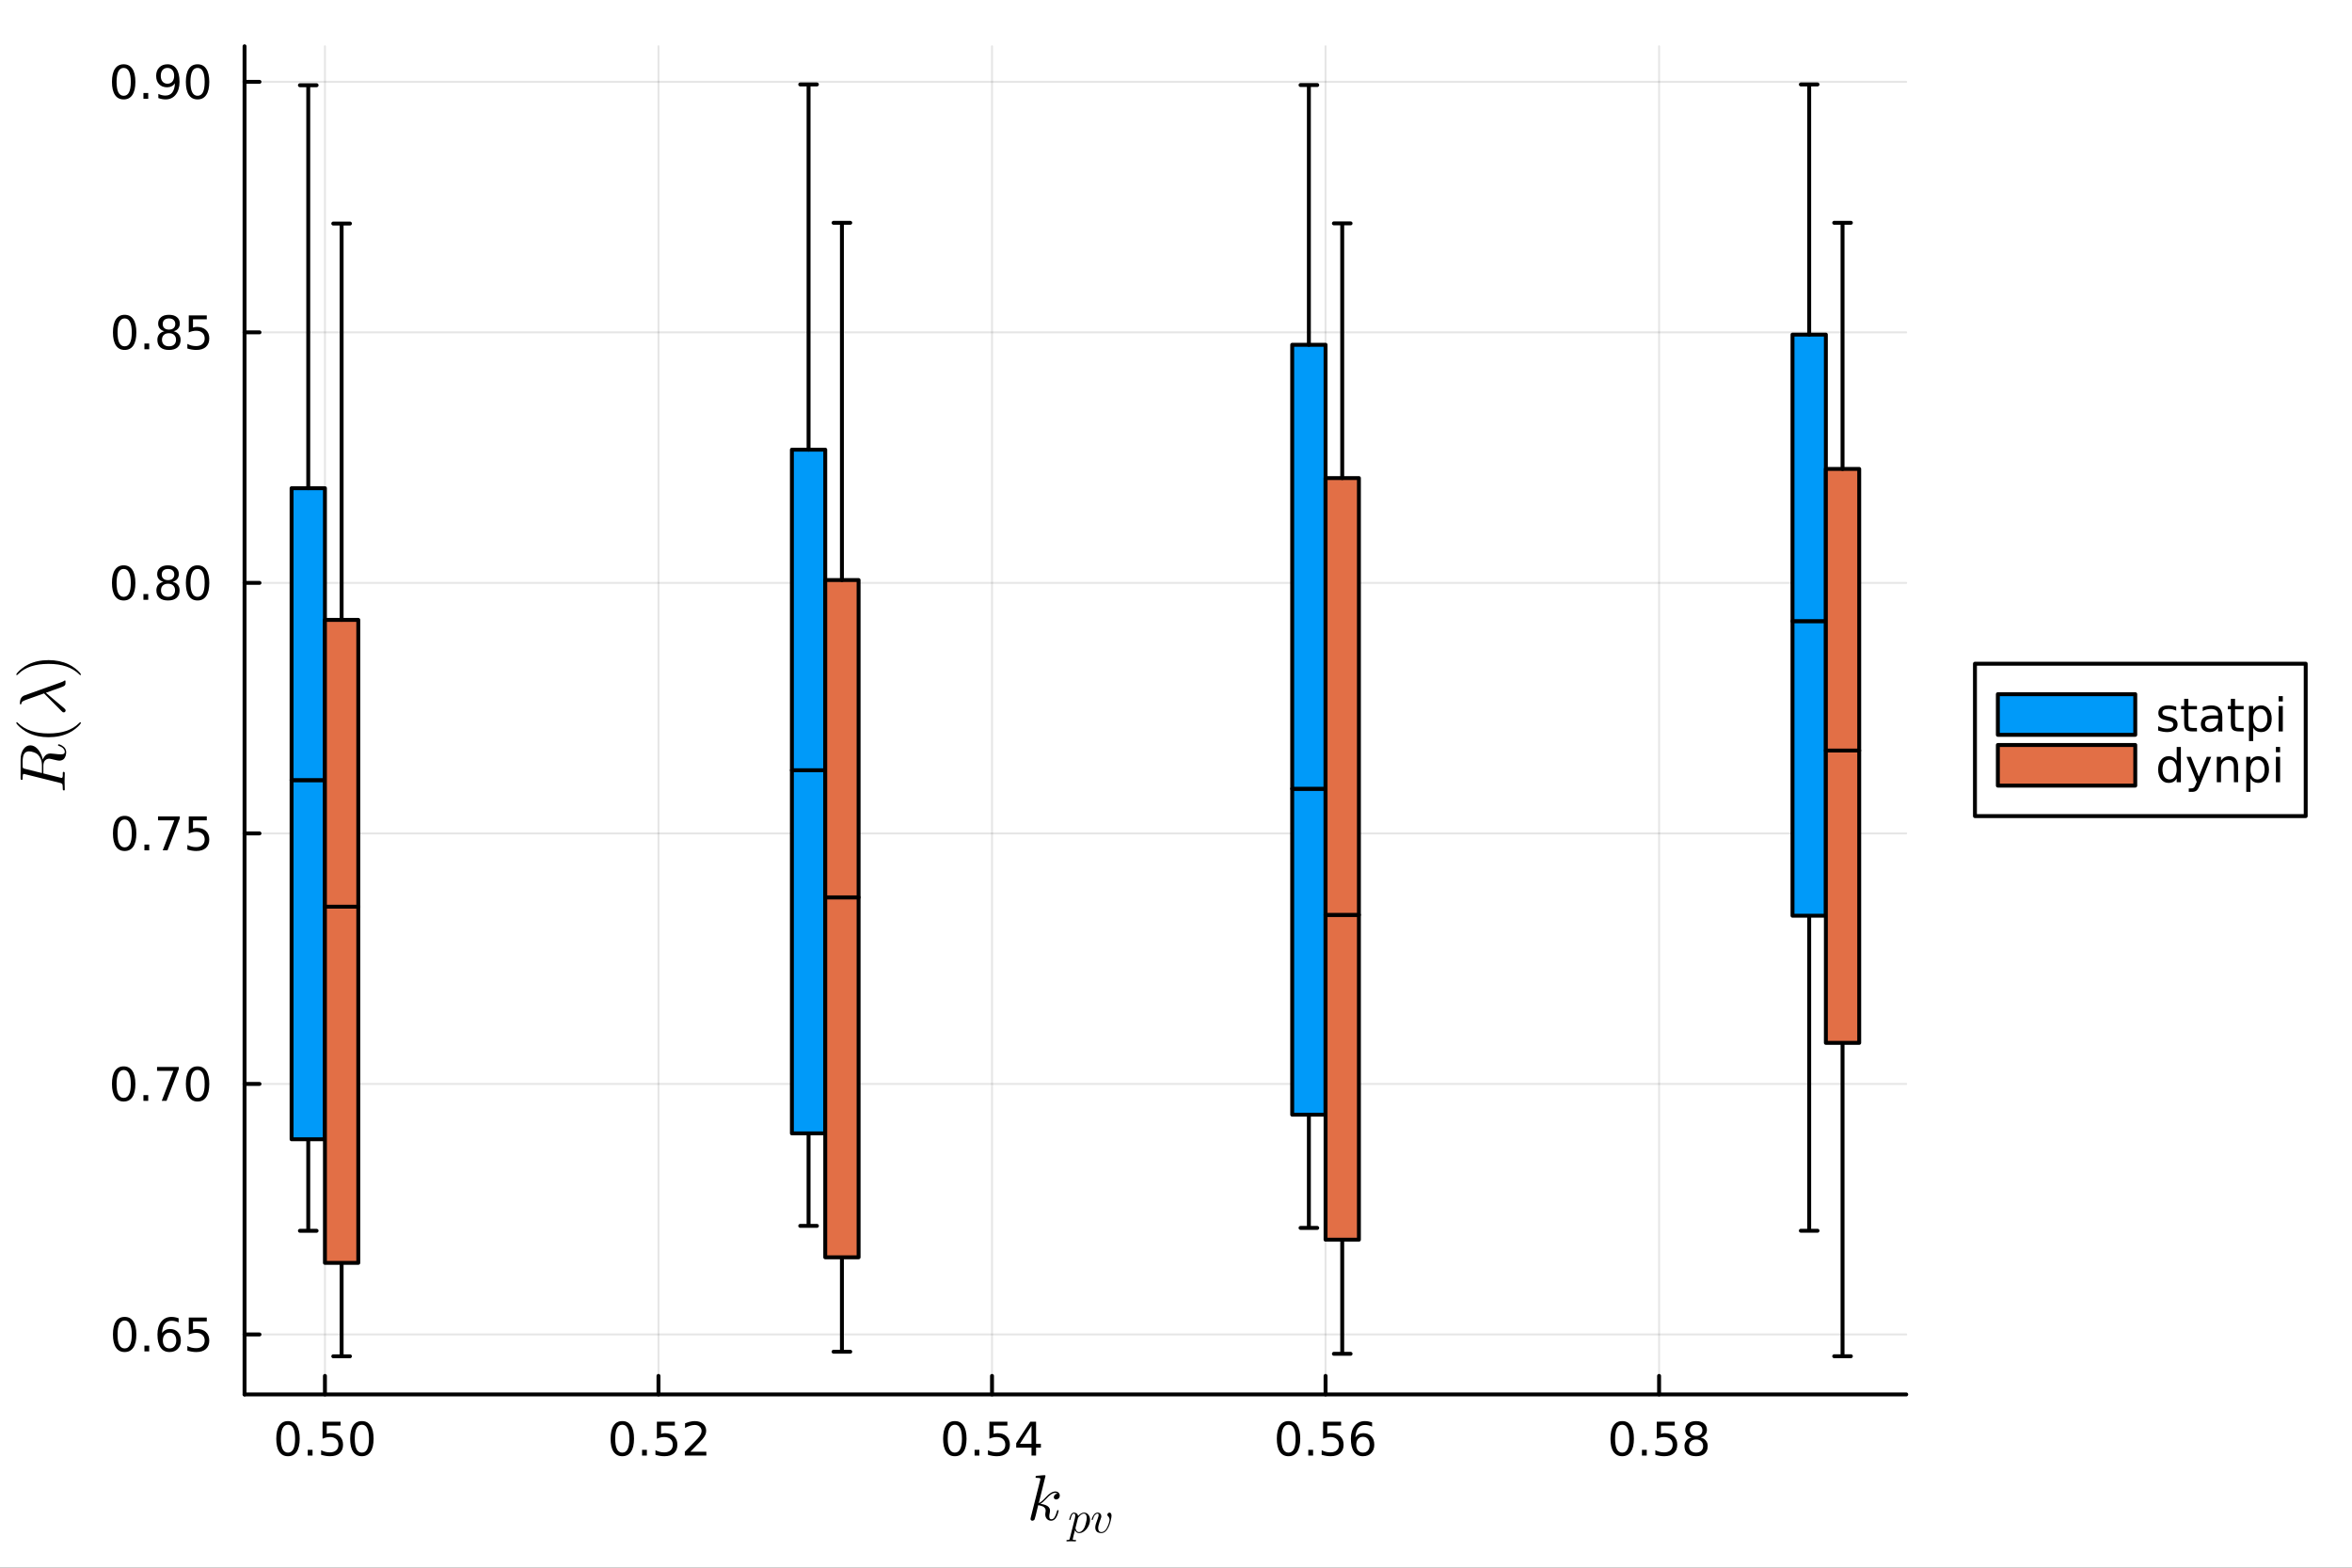 <?xml version="1.0" encoding="utf-8"?>
<svg xmlns="http://www.w3.org/2000/svg" xmlns:xlink="http://www.w3.org/1999/xlink" width="600" height="400" viewBox="0 0 2400 1600">
<rect x="0" y="0" width="2400" height="1600" fill="#333333" stroke="none"/>
<defs>
  <clipPath id="clip320">
    <rect x="0" y="0" width="2400" height="1600"/>
  </clipPath>
</defs>
<path clip-path="url(#clip320)" d="M0 1600 L2400 1600 L2400 0 L0 0  Z" fill="#ffffff" fill-rule="evenodd" fill-opacity="1"/>
<defs>
  <clipPath id="clip321">
    <rect x="480" y="0" width="1681" height="1600"/>
  </clipPath>
</defs>
<path clip-path="url(#clip320)" d="M249.542 1423.18 L1945.15 1423.18 L1945.15 47.244 L249.542 47.244  Z" fill="#ffffff" fill-rule="evenodd" fill-opacity="1"/>
<defs>
  <clipPath id="clip322">
    <rect x="249" y="47" width="1697" height="1377"/>
  </clipPath>
</defs>
<polyline clip-path="url(#clip322)" style="stroke:#000000; stroke-linecap:round; stroke-linejoin:round; stroke-width:2; stroke-opacity:0.1; fill:none" points="331.566,1423.18 331.566,47.244 "/>
<polyline clip-path="url(#clip322)" style="stroke:#000000; stroke-linecap:round; stroke-linejoin:round; stroke-width:2; stroke-opacity:0.1; fill:none" points="671.913,1423.18 671.913,47.244 "/>
<polyline clip-path="url(#clip322)" style="stroke:#000000; stroke-linecap:round; stroke-linejoin:round; stroke-width:2; stroke-opacity:0.1; fill:none" points="1012.26,1423.18 1012.26,47.244 "/>
<polyline clip-path="url(#clip322)" style="stroke:#000000; stroke-linecap:round; stroke-linejoin:round; stroke-width:2; stroke-opacity:0.1; fill:none" points="1352.61,1423.18 1352.61,47.244 "/>
<polyline clip-path="url(#clip322)" style="stroke:#000000; stroke-linecap:round; stroke-linejoin:round; stroke-width:2; stroke-opacity:0.1; fill:none" points="1692.95,1423.18 1692.95,47.244 "/>
<polyline clip-path="url(#clip320)" style="stroke:#000000; stroke-linecap:round; stroke-linejoin:round; stroke-width:4; stroke-opacity:1; fill:none" points="249.542,1423.18 1945.15,1423.18 "/>
<polyline clip-path="url(#clip320)" style="stroke:#000000; stroke-linecap:round; stroke-linejoin:round; stroke-width:4; stroke-opacity:1; fill:none" points="331.566,1423.18 331.566,1404.28 "/>
<polyline clip-path="url(#clip320)" style="stroke:#000000; stroke-linecap:round; stroke-linejoin:round; stroke-width:4; stroke-opacity:1; fill:none" points="671.913,1423.18 671.913,1404.28 "/>
<polyline clip-path="url(#clip320)" style="stroke:#000000; stroke-linecap:round; stroke-linejoin:round; stroke-width:4; stroke-opacity:1; fill:none" points="1012.26,1423.18 1012.26,1404.28 "/>
<polyline clip-path="url(#clip320)" style="stroke:#000000; stroke-linecap:round; stroke-linejoin:round; stroke-width:4; stroke-opacity:1; fill:none" points="1352.61,1423.18 1352.61,1404.28 "/>
<polyline clip-path="url(#clip320)" style="stroke:#000000; stroke-linecap:round; stroke-linejoin:round; stroke-width:4; stroke-opacity:1; fill:none" points="1692.95,1423.18 1692.95,1404.28 "/>
<path clip-path="url(#clip320)" d="M293.869 1454.1 Q290.258 1454.1 288.429 1457.66 Q286.624 1461.2 286.624 1468.33 Q286.624 1475.44 288.429 1479.01 Q290.258 1482.55 293.869 1482.55 Q297.503 1482.55 299.309 1479.01 Q301.138 1475.44 301.138 1468.33 Q301.138 1461.2 299.309 1457.66 Q297.503 1454.1 293.869 1454.1 M293.869 1450.39 Q299.679 1450.39 302.735 1455 Q305.814 1459.58 305.814 1468.33 Q305.814 1477.06 302.735 1481.67 Q299.679 1486.25 293.869 1486.25 Q288.059 1486.25 284.98 1481.67 Q281.925 1477.06 281.925 1468.33 Q281.925 1459.58 284.98 1455 Q288.059 1450.39 293.869 1450.39 Z" fill="#000000" fill-rule="nonzero" fill-opacity="1" /><path clip-path="url(#clip320)" d="M314.031 1479.7 L318.915 1479.7 L318.915 1485.58 L314.031 1485.58 L314.031 1479.7 Z" fill="#000000" fill-rule="nonzero" fill-opacity="1" /><path clip-path="url(#clip320)" d="M329.147 1451.02 L347.503 1451.02 L347.503 1454.96 L333.429 1454.96 L333.429 1463.43 Q334.448 1463.08 335.466 1462.92 Q336.485 1462.73 337.503 1462.73 Q343.29 1462.73 346.67 1465.9 Q350.049 1469.08 350.049 1474.49 Q350.049 1480.07 346.577 1483.17 Q343.105 1486.25 336.786 1486.25 Q334.61 1486.25 332.341 1485.88 Q330.096 1485.51 327.688 1484.77 L327.688 1480.07 Q329.772 1481.2 331.994 1481.76 Q334.216 1482.32 336.693 1482.32 Q340.698 1482.32 343.036 1480.21 Q345.374 1478.1 345.374 1474.49 Q345.374 1470.88 343.036 1468.77 Q340.698 1466.67 336.693 1466.67 Q334.818 1466.67 332.943 1467.08 Q331.091 1467.5 329.147 1468.38 L329.147 1451.02 Z" fill="#000000" fill-rule="nonzero" fill-opacity="1" /><path clip-path="url(#clip320)" d="M369.262 1454.1 Q365.651 1454.1 363.822 1457.66 Q362.017 1461.2 362.017 1468.33 Q362.017 1475.44 363.822 1479.01 Q365.651 1482.55 369.262 1482.55 Q372.897 1482.55 374.702 1479.01 Q376.531 1475.44 376.531 1468.33 Q376.531 1461.2 374.702 1457.66 Q372.897 1454.1 369.262 1454.1 M369.262 1450.39 Q375.072 1450.39 378.128 1455 Q381.207 1459.58 381.207 1468.33 Q381.207 1477.06 378.128 1481.67 Q375.072 1486.25 369.262 1486.25 Q363.452 1486.25 360.373 1481.67 Q357.318 1477.06 357.318 1468.33 Q357.318 1459.58 360.373 1455 Q363.452 1450.39 369.262 1450.39 Z" fill="#000000" fill-rule="nonzero" fill-opacity="1" /><path clip-path="url(#clip320)" d="M635.015 1454.1 Q631.404 1454.1 629.575 1457.66 Q627.77 1461.2 627.77 1468.33 Q627.77 1475.44 629.575 1479.01 Q631.404 1482.55 635.015 1482.55 Q638.649 1482.55 640.455 1479.01 Q642.284 1475.44 642.284 1468.33 Q642.284 1461.2 640.455 1457.66 Q638.649 1454.1 635.015 1454.1 M635.015 1450.39 Q640.825 1450.39 643.881 1455 Q646.959 1459.58 646.959 1468.33 Q646.959 1477.06 643.881 1481.67 Q640.825 1486.25 635.015 1486.25 Q629.205 1486.25 626.126 1481.67 Q623.071 1477.06 623.071 1468.33 Q623.071 1459.58 626.126 1455 Q629.205 1450.39 635.015 1450.39 Z" fill="#000000" fill-rule="nonzero" fill-opacity="1" /><path clip-path="url(#clip320)" d="M655.177 1479.7 L660.061 1479.7 L660.061 1485.58 L655.177 1485.58 L655.177 1479.7 Z" fill="#000000" fill-rule="nonzero" fill-opacity="1" /><path clip-path="url(#clip320)" d="M670.293 1451.02 L688.649 1451.02 L688.649 1454.96 L674.575 1454.96 L674.575 1463.43 Q675.594 1463.08 676.612 1462.92 Q677.631 1462.73 678.649 1462.73 Q684.436 1462.73 687.816 1465.9 Q691.195 1469.08 691.195 1474.49 Q691.195 1480.07 687.723 1483.17 Q684.251 1486.25 677.931 1486.25 Q675.756 1486.25 673.487 1485.88 Q671.242 1485.51 668.834 1484.77 L668.834 1480.07 Q670.918 1481.2 673.14 1481.76 Q675.362 1482.32 677.839 1482.32 Q681.844 1482.32 684.181 1480.21 Q686.519 1478.1 686.519 1474.49 Q686.519 1470.88 684.181 1468.77 Q681.844 1466.67 677.839 1466.67 Q675.964 1466.67 674.089 1467.08 Q672.237 1467.5 670.293 1468.38 L670.293 1451.02 Z" fill="#000000" fill-rule="nonzero" fill-opacity="1" /><path clip-path="url(#clip320)" d="M704.436 1481.64 L720.755 1481.64 L720.755 1485.58 L698.811 1485.58 L698.811 1481.64 Q701.473 1478.89 706.056 1474.26 Q710.663 1469.61 711.843 1468.27 Q714.089 1465.74 714.968 1464.01 Q715.871 1462.25 715.871 1460.56 Q715.871 1457.8 713.927 1456.07 Q712.005 1454.33 708.904 1454.33 Q706.704 1454.33 704.251 1455.09 Q701.82 1455.86 699.042 1457.41 L699.042 1452.69 Q701.867 1451.55 704.32 1450.97 Q706.774 1450.39 708.811 1450.39 Q714.181 1450.39 717.376 1453.08 Q720.57 1455.77 720.57 1460.26 Q720.57 1462.39 719.76 1464.31 Q718.973 1466.2 716.866 1468.8 Q716.288 1469.47 713.186 1472.69 Q710.084 1475.88 704.436 1481.64 Z" fill="#000000" fill-rule="nonzero" fill-opacity="1" /><path clip-path="url(#clip320)" d="M974.321 1454.1 Q970.71 1454.1 968.881 1457.66 Q967.075 1461.2 967.075 1468.33 Q967.075 1475.44 968.881 1479.01 Q970.71 1482.55 974.321 1482.55 Q977.955 1482.55 979.76 1479.01 Q981.589 1475.44 981.589 1468.33 Q981.589 1461.2 979.76 1457.66 Q977.955 1454.1 974.321 1454.1 M974.321 1450.39 Q980.131 1450.39 983.186 1455 Q986.265 1459.58 986.265 1468.33 Q986.265 1477.06 983.186 1481.67 Q980.131 1486.25 974.321 1486.25 Q968.511 1486.25 965.432 1481.67 Q962.376 1477.06 962.376 1468.33 Q962.376 1459.58 965.432 1455 Q968.511 1450.39 974.321 1450.39 Z" fill="#000000" fill-rule="nonzero" fill-opacity="1" /><path clip-path="url(#clip320)" d="M994.483 1479.7 L999.367 1479.7 L999.367 1485.58 L994.483 1485.58 L994.483 1479.7 Z" fill="#000000" fill-rule="nonzero" fill-opacity="1" /><path clip-path="url(#clip320)" d="M1009.6 1451.02 L1027.95 1451.02 L1027.95 1454.96 L1013.88 1454.96 L1013.88 1463.43 Q1014.9 1463.08 1015.92 1462.92 Q1016.94 1462.73 1017.95 1462.73 Q1023.74 1462.73 1027.12 1465.9 Q1030.5 1469.08 1030.5 1474.49 Q1030.5 1480.07 1027.03 1483.17 Q1023.56 1486.25 1017.24 1486.25 Q1015.06 1486.25 1012.79 1485.88 Q1010.55 1485.51 1008.14 1484.77 L1008.14 1480.07 Q1010.22 1481.2 1012.45 1481.76 Q1014.67 1482.32 1017.14 1482.32 Q1021.15 1482.32 1023.49 1480.21 Q1025.83 1478.1 1025.83 1474.49 Q1025.83 1470.88 1023.49 1468.77 Q1021.15 1466.67 1017.14 1466.67 Q1015.27 1466.67 1013.39 1467.08 Q1011.54 1467.5 1009.6 1468.38 L1009.6 1451.02 Z" fill="#000000" fill-rule="nonzero" fill-opacity="1" /><path clip-path="url(#clip320)" d="M1052.56 1455.09 L1040.76 1473.54 L1052.56 1473.54 L1052.56 1455.09 M1051.33 1451.02 L1057.21 1451.02 L1057.21 1473.54 L1062.14 1473.54 L1062.14 1477.43 L1057.21 1477.43 L1057.21 1485.58 L1052.56 1485.58 L1052.56 1477.43 L1036.96 1477.43 L1036.96 1472.92 L1051.33 1451.02 Z" fill="#000000" fill-rule="nonzero" fill-opacity="1" /><path clip-path="url(#clip320)" d="M1314.83 1454.1 Q1311.22 1454.1 1309.39 1457.66 Q1307.58 1461.2 1307.58 1468.33 Q1307.58 1475.44 1309.39 1479.01 Q1311.22 1482.55 1314.83 1482.55 Q1318.46 1482.55 1320.27 1479.01 Q1322.1 1475.44 1322.1 1468.33 Q1322.1 1461.2 1320.27 1457.66 Q1318.46 1454.1 1314.83 1454.1 M1314.83 1450.39 Q1320.64 1450.39 1323.7 1455 Q1326.77 1459.58 1326.77 1468.33 Q1326.77 1477.06 1323.7 1481.67 Q1320.64 1486.25 1314.83 1486.25 Q1309.02 1486.25 1305.94 1481.67 Q1302.89 1477.06 1302.89 1468.33 Q1302.89 1459.58 1305.94 1455 Q1309.02 1450.39 1314.83 1450.39 Z" fill="#000000" fill-rule="nonzero" fill-opacity="1" /><path clip-path="url(#clip320)" d="M1334.99 1479.7 L1339.88 1479.7 L1339.88 1485.58 L1334.99 1485.58 L1334.99 1479.7 Z" fill="#000000" fill-rule="nonzero" fill-opacity="1" /><path clip-path="url(#clip320)" d="M1350.11 1451.02 L1368.46 1451.02 L1368.46 1454.96 L1354.39 1454.96 L1354.39 1463.43 Q1355.41 1463.08 1356.43 1462.92 Q1357.45 1462.73 1358.46 1462.73 Q1364.25 1462.73 1367.63 1465.9 Q1371.01 1469.08 1371.01 1474.49 Q1371.01 1480.07 1367.54 1483.17 Q1364.07 1486.25 1357.75 1486.25 Q1355.57 1486.25 1353.3 1485.88 Q1351.06 1485.51 1348.65 1484.77 L1348.65 1480.07 Q1350.73 1481.2 1352.95 1481.76 Q1355.18 1482.32 1357.65 1482.32 Q1361.66 1482.32 1364 1480.21 Q1366.33 1478.1 1366.33 1474.49 Q1366.33 1470.88 1364 1468.77 Q1361.66 1466.67 1357.65 1466.67 Q1355.78 1466.67 1353.9 1467.08 Q1352.05 1467.5 1350.11 1468.38 L1350.11 1451.02 Z" fill="#000000" fill-rule="nonzero" fill-opacity="1" /><path clip-path="url(#clip320)" d="M1390.8 1466.44 Q1387.65 1466.44 1385.8 1468.59 Q1383.97 1470.74 1383.97 1474.49 Q1383.97 1478.22 1385.8 1480.39 Q1387.65 1482.55 1390.8 1482.55 Q1393.95 1482.55 1395.78 1480.39 Q1397.63 1478.22 1397.63 1474.49 Q1397.63 1470.74 1395.78 1468.59 Q1393.95 1466.44 1390.8 1466.44 M1400.08 1451.78 L1400.08 1456.04 Q1398.32 1455.21 1396.52 1454.77 Q1394.74 1454.33 1392.98 1454.33 Q1388.35 1454.33 1385.89 1457.45 Q1383.46 1460.58 1383.12 1466.9 Q1384.48 1464.89 1386.54 1463.82 Q1388.6 1462.73 1391.08 1462.73 Q1396.29 1462.73 1399.3 1465.9 Q1402.33 1469.05 1402.33 1474.49 Q1402.33 1479.82 1399.18 1483.03 Q1396.03 1486.25 1390.8 1486.25 Q1384.81 1486.25 1381.64 1481.67 Q1378.46 1477.06 1378.46 1468.33 Q1378.46 1460.14 1382.35 1455.28 Q1386.24 1450.39 1392.79 1450.39 Q1394.55 1450.39 1396.33 1450.74 Q1398.14 1451.09 1400.08 1451.78 Z" fill="#000000" fill-rule="nonzero" fill-opacity="1" /><path clip-path="url(#clip320)" d="M1655.3 1454.1 Q1651.69 1454.1 1649.86 1457.66 Q1648.06 1461.2 1648.06 1468.33 Q1648.06 1475.44 1649.86 1479.01 Q1651.69 1482.55 1655.3 1482.55 Q1658.94 1482.55 1660.74 1479.01 Q1662.57 1475.44 1662.57 1468.33 Q1662.57 1461.2 1660.74 1457.66 Q1658.94 1454.1 1655.3 1454.1 M1655.3 1450.39 Q1661.11 1450.39 1664.17 1455 Q1667.25 1459.58 1667.25 1468.33 Q1667.25 1477.06 1664.17 1481.67 Q1661.11 1486.25 1655.3 1486.25 Q1649.49 1486.25 1646.42 1481.67 Q1643.36 1477.06 1643.36 1468.33 Q1643.36 1459.58 1646.42 1455 Q1649.49 1450.39 1655.3 1450.39 Z" fill="#000000" fill-rule="nonzero" fill-opacity="1" /><path clip-path="url(#clip320)" d="M1675.47 1479.7 L1680.35 1479.7 L1680.35 1485.58 L1675.47 1485.58 L1675.47 1479.7 Z" fill="#000000" fill-rule="nonzero" fill-opacity="1" /><path clip-path="url(#clip320)" d="M1690.58 1451.02 L1708.94 1451.02 L1708.94 1454.96 L1694.86 1454.96 L1694.86 1463.43 Q1695.88 1463.08 1696.9 1462.92 Q1697.92 1462.73 1698.94 1462.73 Q1704.73 1462.73 1708.11 1465.9 Q1711.48 1469.08 1711.48 1474.49 Q1711.48 1480.07 1708.01 1483.17 Q1704.54 1486.25 1698.22 1486.25 Q1696.05 1486.25 1693.78 1485.88 Q1691.53 1485.51 1689.12 1484.77 L1689.12 1480.07 Q1691.21 1481.2 1693.43 1481.76 Q1695.65 1482.32 1698.13 1482.32 Q1702.13 1482.32 1704.47 1480.21 Q1706.81 1478.1 1706.81 1474.49 Q1706.81 1470.88 1704.47 1468.77 Q1702.13 1466.67 1698.13 1466.67 Q1696.25 1466.67 1694.38 1467.08 Q1692.53 1467.5 1690.58 1468.38 L1690.58 1451.02 Z" fill="#000000" fill-rule="nonzero" fill-opacity="1" /><path clip-path="url(#clip320)" d="M1730.7 1469.17 Q1727.36 1469.17 1725.44 1470.95 Q1723.54 1472.73 1723.54 1475.86 Q1723.54 1478.98 1725.44 1480.77 Q1727.36 1482.55 1730.7 1482.55 Q1734.03 1482.55 1735.95 1480.77 Q1737.87 1478.96 1737.87 1475.86 Q1737.87 1472.73 1735.95 1470.95 Q1734.05 1469.17 1730.7 1469.17 M1726.02 1467.18 Q1723.01 1466.44 1721.32 1464.38 Q1719.66 1462.32 1719.66 1459.35 Q1719.66 1455.21 1722.6 1452.8 Q1725.56 1450.39 1730.7 1450.39 Q1735.86 1450.39 1738.8 1452.8 Q1741.74 1455.21 1741.74 1459.35 Q1741.74 1462.32 1740.05 1464.38 Q1738.38 1466.44 1735.4 1467.18 Q1738.78 1467.96 1740.65 1470.26 Q1742.55 1472.55 1742.55 1475.86 Q1742.55 1480.88 1739.47 1483.57 Q1736.42 1486.25 1730.7 1486.25 Q1724.98 1486.25 1721.9 1483.57 Q1718.85 1480.88 1718.85 1475.86 Q1718.85 1472.55 1720.74 1470.26 Q1722.64 1467.96 1726.02 1467.18 M1724.31 1459.79 Q1724.31 1462.48 1725.98 1463.98 Q1727.67 1465.49 1730.7 1465.49 Q1733.71 1465.49 1735.4 1463.98 Q1737.11 1462.48 1737.11 1459.79 Q1737.11 1457.11 1735.4 1455.6 Q1733.71 1454.1 1730.7 1454.1 Q1727.67 1454.1 1725.98 1455.6 Q1724.31 1457.11 1724.31 1459.79 Z" fill="#000000" fill-rule="nonzero" fill-opacity="1" /><path clip-path="url(#clip320)" d="M1081.41 1526.34 Q1081.41 1528.18 1080.28 1529.27 Q1079.19 1530.37 1077.8 1530.37 Q1076.58 1530.37 1075.93 1529.66 Q1075.29 1528.95 1075.29 1528.05 Q1075.29 1527.66 1075.45 1527.18 Q1075.61 1526.67 1075.97 1526.05 Q1076.35 1525.44 1077.16 1524.99 Q1077.96 1524.54 1079.06 1524.48 Q1078.83 1524.25 1078.77 1524.22 Q1078.28 1523.83 1077.38 1523.7 Q1077.25 1523.64 1076.8 1523.64 Q1074.58 1523.64 1072.33 1525.28 Q1070.1 1526.89 1067.37 1529.95 Q1063.92 1533.53 1061.7 1534.85 Q1071.46 1536.13 1071.46 1541.77 Q1071.46 1542.7 1071.2 1543.83 Q1070.68 1545.96 1070.68 1547.5 Q1070.68 1550.59 1072.78 1550.59 Q1074.81 1550.59 1076.09 1548.53 Q1077.42 1546.47 1078.51 1542.45 Q1078.67 1541.71 1078.83 1541.48 Q1078.99 1541.25 1079.44 1541.25 Q1080.25 1541.25 1080.25 1541.9 Q1079.51 1545.67 1077.87 1548.57 Q1075.77 1552.08 1072.65 1552.08 Q1070.04 1552.08 1068.3 1550.27 Q1066.59 1548.44 1066.59 1545.54 Q1066.59 1544.83 1066.85 1543.22 Q1067.05 1542.58 1067.05 1541.83 Q1067.05 1540.32 1066.21 1539.19 Q1065.37 1538.03 1064.02 1537.45 Q1062.67 1536.87 1061.54 1536.62 Q1060.44 1536.33 1059.38 1536.23 Q1056.16 1549.85 1055.71 1550.69 Q1055.42 1551.27 1054.77 1551.66 Q1054.13 1552.08 1053.45 1552.08 Q1052.81 1552.08 1052.17 1551.63 Q1051.55 1551.21 1051.55 1550.21 Q1051.55 1549.69 1051.81 1548.76 L1061.38 1510.76 L1061.57 1509.47 Q1061.57 1509.08 1061.41 1508.89 Q1061.28 1508.66 1060.51 1508.5 Q1059.77 1508.34 1058.29 1508.34 Q1057.67 1508.34 1057.38 1508.31 Q1057.13 1508.28 1056.9 1508.12 Q1056.67 1507.92 1056.67 1507.54 Q1056.67 1506.99 1056.9 1506.7 Q1057.16 1506.38 1057.35 1506.31 Q1057.54 1506.25 1057.93 1506.21 Q1058.48 1506.18 1060.31 1506.02 Q1062.15 1505.83 1063.73 1505.7 Q1065.31 1505.57 1065.98 1505.57 Q1066.37 1505.57 1066.56 1505.76 Q1066.79 1505.93 1066.82 1506.12 L1066.85 1506.28 L1059.99 1534.11 Q1062.83 1532.98 1067.3 1527.99 Q1072.49 1522.19 1076.93 1522.19 Q1079.03 1522.19 1080.22 1523.48 Q1081.41 1524.73 1081.41 1526.34 Z" fill="#000000" fill-rule="nonzero" fill-opacity="1" /><path clip-path="url(#clip320)" d="M1112.28 1551.17 Q1112.28 1554.46 1110.61 1557.64 Q1108.96 1560.82 1106.37 1562.78 Q1103.78 1564.72 1101.14 1564.72 Q1099.56 1564.72 1098.5 1563.86 Q1097.47 1562.98 1096.9 1561.74 Q1096.48 1563.27 1095.55 1566.95 Q1094.63 1570.62 1094.63 1570.98 Q1094.63 1571.19 1094.67 1571.28 Q1094.72 1571.37 1094.92 1571.48 Q1095.12 1571.61 1095.62 1571.66 Q1096.11 1571.73 1096.95 1571.73 Q1097.38 1571.73 1097.53 1571.73 Q1097.72 1571.75 1097.87 1571.86 Q1098.05 1571.97 1098.05 1572.22 Q1098.05 1573.15 1097.22 1573.15 Q1096.48 1573.15 1094.94 1573.08 Q1093.41 1573.01 1092.64 1573.01 Q1091.99 1573.01 1090.68 1573.08 Q1089.37 1573.15 1088.77 1573.15 Q1088.16 1573.15 1088.16 1572.61 Q1088.16 1572.29 1088.25 1572.09 Q1088.31 1571.91 1088.49 1571.82 Q1088.68 1571.75 1088.83 1571.73 Q1088.97 1571.73 1089.24 1571.73 Q1090.28 1571.73 1090.73 1571.55 Q1091.18 1571.39 1091.34 1571.05 Q1091.52 1570.73 1091.72 1569.83 L1096.9 1549.27 Q1097.22 1547.9 1097.22 1546.93 Q1097.22 1545.71 1096.84 1545.26 Q1096.45 1544.81 1095.78 1544.81 Q1094.6 1544.81 1093.84 1546.21 Q1093.07 1547.6 1092.42 1550.31 Q1092.21 1551.05 1092.08 1551.21 Q1091.97 1551.37 1091.63 1551.37 Q1091.06 1551.35 1091.06 1550.9 Q1091.06 1550.78 1091.25 1550.06 Q1091.43 1549.32 1091.76 1548.24 Q1092.12 1547.13 1092.51 1546.43 Q1092.73 1545.96 1092.94 1545.64 Q1093.14 1545.33 1093.54 1544.83 Q1093.97 1544.34 1094.58 1544.07 Q1095.19 1543.79 1095.93 1543.79 Q1097.38 1543.79 1098.57 1544.65 Q1099.77 1545.51 1100.08 1547.24 Q1101.37 1545.73 1102.95 1544.76 Q1104.52 1543.79 1106.12 1543.79 Q1108.78 1543.79 1110.52 1545.87 Q1112.28 1547.92 1112.28 1551.17 M1108.94 1549.14 Q1108.94 1547.09 1108.15 1545.96 Q1107.39 1544.81 1105.99 1544.81 Q1104.25 1544.81 1102.25 1546.57 Q1100.26 1548.24 1099.86 1549.79 L1097.58 1558.83 L1097.44 1559.58 Q1097.44 1559.71 1097.51 1560.12 Q1097.6 1560.5 1097.85 1561.13 Q1098.12 1561.76 1098.48 1562.33 Q1098.87 1562.87 1099.54 1563.27 Q1100.24 1563.68 1101.1 1563.68 Q1102.47 1563.68 1103.96 1562.46 Q1105.47 1561.24 1106.6 1558.94 Q1107.3 1557.46 1108.11 1554.26 Q1108.94 1551.03 1108.94 1549.14 Z" fill="#000000" fill-rule="nonzero" fill-opacity="1" /><path clip-path="url(#clip320)" d="M1134.19 1547.02 Q1134.19 1547.6 1134.04 1548.75 Q1133.88 1549.9 1133.5 1551.57 Q1133.11 1553.24 1132.55 1555 Q1132.01 1556.76 1131.15 1558.52 Q1130.29 1560.25 1129.28 1561.63 Q1128.27 1563 1126.85 1563.86 Q1125.42 1564.72 1123.82 1564.72 Q1123.08 1564.72 1122.36 1564.6 Q1121.64 1564.49 1120.74 1564.13 Q1119.83 1563.77 1119.18 1563.18 Q1118.53 1562.57 1118.08 1561.49 Q1117.62 1560.41 1117.62 1558.99 Q1117.62 1557.52 1118.17 1555.56 Q1118.73 1553.58 1120.26 1549.52 Q1121.05 1547.42 1121.05 1546.27 Q1121.05 1545.76 1120.94 1545.44 Q1120.83 1545.1 1120.6 1544.99 Q1120.38 1544.85 1120.24 1544.83 Q1120.13 1544.81 1119.9 1544.81 Q1118.66 1544.81 1117.4 1546.09 Q1116.14 1547.38 1115.23 1550.54 Q1115.05 1551.1 1114.94 1551.23 Q1114.83 1551.37 1114.49 1551.37 Q1113.93 1551.35 1113.93 1550.9 Q1113.93 1550.76 1114.09 1550.24 Q1114.24 1549.7 1114.54 1548.89 Q1114.83 1548.06 1115.35 1547.2 Q1115.87 1546.32 1116.5 1545.55 Q1117.15 1544.79 1118.08 1544.29 Q1119 1543.79 1120.04 1543.79 Q1121.73 1543.79 1122.76 1544.9 Q1123.82 1545.98 1123.82 1547.58 Q1123.82 1548.46 1123.26 1549.88 Q1122.31 1552.45 1121.89 1553.69 Q1121.46 1554.93 1121.01 1556.69 Q1120.58 1558.45 1120.58 1559.67 Q1120.58 1561.51 1121.43 1562.6 Q1122.29 1563.68 1124 1563.68 Q1125.54 1563.68 1126.91 1562.57 Q1128.31 1561.45 1129.23 1559.85 Q1130.16 1558.22 1130.86 1556.42 Q1131.56 1554.59 1131.87 1553.22 Q1132.21 1551.82 1132.21 1551.17 Q1132.21 1548.89 1130.66 1547.4 Q1130.23 1546.97 1130.07 1546.7 Q1129.91 1546.43 1129.91 1546 Q1129.91 1545.22 1130.61 1544.52 Q1131.33 1543.79 1132.17 1543.79 Q1132.93 1543.79 1133.56 1544.56 Q1134.19 1545.33 1134.19 1547.02 Z" fill="#000000" fill-rule="nonzero" fill-opacity="1" /><polyline clip-path="url(#clip322)" style="stroke:#000000; stroke-linecap:round; stroke-linejoin:round; stroke-width:2; stroke-opacity:0.1; fill:none" points="249.542,1361.96 1945.15,1361.96 "/>
<polyline clip-path="url(#clip322)" style="stroke:#000000; stroke-linecap:round; stroke-linejoin:round; stroke-width:2; stroke-opacity:0.1; fill:none" points="249.542,1106.27 1945.15,1106.27 "/>
<polyline clip-path="url(#clip322)" style="stroke:#000000; stroke-linecap:round; stroke-linejoin:round; stroke-width:2; stroke-opacity:0.1; fill:none" points="249.542,850.582 1945.15,850.582 "/>
<polyline clip-path="url(#clip322)" style="stroke:#000000; stroke-linecap:round; stroke-linejoin:round; stroke-width:2; stroke-opacity:0.1; fill:none" points="249.542,594.894 1945.15,594.894 "/>
<polyline clip-path="url(#clip322)" style="stroke:#000000; stroke-linecap:round; stroke-linejoin:round; stroke-width:2; stroke-opacity:0.1; fill:none" points="249.542,339.207 1945.15,339.207 "/>
<polyline clip-path="url(#clip322)" style="stroke:#000000; stroke-linecap:round; stroke-linejoin:round; stroke-width:2; stroke-opacity:0.1; fill:none" points="249.542,83.519 1945.15,83.519 "/>
<polyline clip-path="url(#clip320)" style="stroke:#000000; stroke-linecap:round; stroke-linejoin:round; stroke-width:4; stroke-opacity:1; fill:none" points="249.542,1423.18 249.542,47.244 "/>
<polyline clip-path="url(#clip320)" style="stroke:#000000; stroke-linecap:round; stroke-linejoin:round; stroke-width:4; stroke-opacity:1; fill:none" points="249.542,1361.96 264.777,1361.96 "/>
<polyline clip-path="url(#clip320)" style="stroke:#000000; stroke-linecap:round; stroke-linejoin:round; stroke-width:4; stroke-opacity:1; fill:none" points="249.542,1106.27 264.777,1106.27 "/>
<polyline clip-path="url(#clip320)" style="stroke:#000000; stroke-linecap:round; stroke-linejoin:round; stroke-width:4; stroke-opacity:1; fill:none" points="249.542,850.582 264.777,850.582 "/>
<polyline clip-path="url(#clip320)" style="stroke:#000000; stroke-linecap:round; stroke-linejoin:round; stroke-width:4; stroke-opacity:1; fill:none" points="249.542,594.894 264.777,594.894 "/>
<polyline clip-path="url(#clip320)" style="stroke:#000000; stroke-linecap:round; stroke-linejoin:round; stroke-width:4; stroke-opacity:1; fill:none" points="249.542,339.207 264.777,339.207 "/>
<polyline clip-path="url(#clip320)" style="stroke:#000000; stroke-linecap:round; stroke-linejoin:round; stroke-width:4; stroke-opacity:1; fill:none" points="249.542,83.519 264.777,83.519 "/>
<path clip-path="url(#clip320)" d="M127.2 1347.76 Q123.589 1347.76 121.76 1351.32 Q119.955 1354.86 119.955 1361.99 Q119.955 1369.1 121.76 1372.66 Q123.589 1376.2 127.2 1376.2 Q130.834 1376.2 132.64 1372.66 Q134.468 1369.1 134.468 1361.99 Q134.468 1354.86 132.64 1351.32 Q130.834 1347.76 127.2 1347.76 M127.2 1344.05 Q133.01 1344.05 136.066 1348.66 Q139.144 1353.24 139.144 1361.99 Q139.144 1370.72 136.066 1375.32 Q133.01 1379.91 127.2 1379.91 Q121.39 1379.91 118.311 1375.32 Q115.256 1370.72 115.256 1361.99 Q115.256 1353.24 118.311 1348.66 Q121.39 1344.05 127.2 1344.05 Z" fill="#000000" fill-rule="nonzero" fill-opacity="1" /><path clip-path="url(#clip320)" d="M147.362 1373.36 L152.246 1373.36 L152.246 1379.24 L147.362 1379.24 L147.362 1373.36 Z" fill="#000000" fill-rule="nonzero" fill-opacity="1" /><path clip-path="url(#clip320)" d="M173.01 1360.09 Q169.862 1360.09 168.01 1362.25 Q166.181 1364.4 166.181 1368.15 Q166.181 1371.88 168.01 1374.05 Q169.862 1376.2 173.01 1376.2 Q176.158 1376.2 177.987 1374.05 Q179.839 1371.88 179.839 1368.15 Q179.839 1364.4 177.987 1362.25 Q176.158 1360.09 173.01 1360.09 M182.292 1345.44 L182.292 1349.7 Q180.533 1348.87 178.727 1348.43 Q176.945 1347.99 175.186 1347.99 Q170.556 1347.99 168.102 1351.11 Q165.672 1354.24 165.325 1360.56 Q166.69 1358.54 168.751 1357.48 Q170.811 1356.39 173.288 1356.39 Q178.496 1356.39 181.505 1359.56 Q184.538 1362.71 184.538 1368.15 Q184.538 1373.47 181.389 1376.69 Q178.241 1379.91 173.01 1379.91 Q167.015 1379.91 163.843 1375.32 Q160.672 1370.72 160.672 1361.99 Q160.672 1353.8 164.561 1348.94 Q168.45 1344.05 175.001 1344.05 Q176.76 1344.05 178.542 1344.4 Q180.348 1344.75 182.292 1345.44 Z" fill="#000000" fill-rule="nonzero" fill-opacity="1" /><path clip-path="url(#clip320)" d="M192.639 1344.68 L210.996 1344.68 L210.996 1348.61 L196.922 1348.61 L196.922 1357.08 Q197.94 1356.74 198.959 1356.58 Q199.977 1356.39 200.996 1356.39 Q206.783 1356.39 210.162 1359.56 Q213.542 1362.73 213.542 1368.15 Q213.542 1373.73 210.07 1376.83 Q206.598 1379.91 200.278 1379.91 Q198.102 1379.91 195.834 1379.54 Q193.588 1379.17 191.181 1378.43 L191.181 1373.73 Q193.264 1374.86 195.487 1375.42 Q197.709 1375.97 200.186 1375.97 Q204.19 1375.97 206.528 1373.87 Q208.866 1371.76 208.866 1368.15 Q208.866 1364.54 206.528 1362.43 Q204.19 1360.33 200.186 1360.33 Q198.311 1360.33 196.436 1360.74 Q194.584 1361.16 192.639 1362.04 L192.639 1344.68 Z" fill="#000000" fill-rule="nonzero" fill-opacity="1" /><path clip-path="url(#clip320)" d="M126.205 1092.07 Q122.593 1092.07 120.765 1095.63 Q118.959 1099.17 118.959 1106.3 Q118.959 1113.41 120.765 1116.98 Q122.593 1120.52 126.205 1120.52 Q129.839 1120.52 131.644 1116.98 Q133.473 1113.41 133.473 1106.3 Q133.473 1099.17 131.644 1095.63 Q129.839 1092.07 126.205 1092.07 M126.205 1088.36 Q132.015 1088.36 135.07 1092.97 Q138.149 1097.55 138.149 1106.3 Q138.149 1115.03 135.07 1119.64 Q132.015 1124.22 126.205 1124.22 Q120.394 1124.22 117.316 1119.64 Q114.26 1115.03 114.26 1106.3 Q114.26 1097.55 117.316 1092.97 Q120.394 1088.36 126.205 1088.36 Z" fill="#000000" fill-rule="nonzero" fill-opacity="1" /><path clip-path="url(#clip320)" d="M146.366 1117.67 L151.251 1117.67 L151.251 1123.55 L146.366 1123.55 L146.366 1117.67 Z" fill="#000000" fill-rule="nonzero" fill-opacity="1" /><path clip-path="url(#clip320)" d="M160.255 1088.99 L182.477 1088.99 L182.477 1090.98 L169.931 1123.55 L165.047 1123.55 L176.852 1092.92 L160.255 1092.92 L160.255 1088.99 Z" fill="#000000" fill-rule="nonzero" fill-opacity="1" /><path clip-path="url(#clip320)" d="M201.598 1092.07 Q197.987 1092.07 196.158 1095.63 Q194.352 1099.17 194.352 1106.3 Q194.352 1113.41 196.158 1116.98 Q197.987 1120.52 201.598 1120.52 Q205.232 1120.52 207.037 1116.98 Q208.866 1113.41 208.866 1106.3 Q208.866 1099.17 207.037 1095.63 Q205.232 1092.07 201.598 1092.07 M201.598 1088.36 Q207.408 1088.36 210.463 1092.97 Q213.542 1097.55 213.542 1106.3 Q213.542 1115.03 210.463 1119.64 Q207.408 1124.22 201.598 1124.22 Q195.787 1124.22 192.709 1119.64 Q189.653 1115.03 189.653 1106.3 Q189.653 1097.55 192.709 1092.97 Q195.787 1088.36 201.598 1088.36 Z" fill="#000000" fill-rule="nonzero" fill-opacity="1" /><path clip-path="url(#clip320)" d="M127.2 836.38 Q123.589 836.38 121.76 839.945 Q119.955 843.487 119.955 850.616 Q119.955 857.723 121.76 861.288 Q123.589 864.829 127.2 864.829 Q130.834 864.829 132.64 861.288 Q134.468 857.723 134.468 850.616 Q134.468 843.487 132.64 839.945 Q130.834 836.38 127.2 836.38 M127.2 832.677 Q133.01 832.677 136.066 837.283 Q139.144 841.867 139.144 850.616 Q139.144 859.343 136.066 863.95 Q133.01 868.533 127.2 868.533 Q121.39 868.533 118.311 863.95 Q115.256 859.343 115.256 850.616 Q115.256 841.867 118.311 837.283 Q121.39 832.677 127.2 832.677 Z" fill="#000000" fill-rule="nonzero" fill-opacity="1" /><path clip-path="url(#clip320)" d="M147.362 861.982 L152.246 861.982 L152.246 867.862 L147.362 867.862 L147.362 861.982 Z" fill="#000000" fill-rule="nonzero" fill-opacity="1" /><path clip-path="url(#clip320)" d="M161.251 833.302 L183.473 833.302 L183.473 835.293 L170.927 867.862 L166.042 867.862 L177.848 837.237 L161.251 837.237 L161.251 833.302 Z" fill="#000000" fill-rule="nonzero" fill-opacity="1" /><path clip-path="url(#clip320)" d="M192.639 833.302 L210.996 833.302 L210.996 837.237 L196.922 837.237 L196.922 845.709 Q197.94 845.362 198.959 845.2 Q199.977 845.015 200.996 845.015 Q206.783 845.015 210.162 848.186 Q213.542 851.357 213.542 856.774 Q213.542 862.353 210.07 865.454 Q206.598 868.533 200.278 868.533 Q198.102 868.533 195.834 868.163 Q193.588 867.792 191.181 867.052 L191.181 862.353 Q193.264 863.487 195.487 864.042 Q197.709 864.598 200.186 864.598 Q204.19 864.598 206.528 862.491 Q208.866 860.385 208.866 856.774 Q208.866 853.163 206.528 851.056 Q204.19 848.95 200.186 848.95 Q198.311 848.95 196.436 849.367 Q194.584 849.783 192.639 850.663 L192.639 833.302 Z" fill="#000000" fill-rule="nonzero" fill-opacity="1" /><path clip-path="url(#clip320)" d="M126.205 580.693 Q122.593 580.693 120.765 584.258 Q118.959 587.799 118.959 594.929 Q118.959 602.035 120.765 605.6 Q122.593 609.142 126.205 609.142 Q129.839 609.142 131.644 605.6 Q133.473 602.035 133.473 594.929 Q133.473 587.799 131.644 584.258 Q129.839 580.693 126.205 580.693 M126.205 576.989 Q132.015 576.989 135.07 581.596 Q138.149 586.179 138.149 594.929 Q138.149 603.656 135.07 608.262 Q132.015 612.845 126.205 612.845 Q120.394 612.845 117.316 608.262 Q114.26 603.656 114.26 594.929 Q114.26 586.179 117.316 581.596 Q120.394 576.989 126.205 576.989 Z" fill="#000000" fill-rule="nonzero" fill-opacity="1" /><path clip-path="url(#clip320)" d="M146.366 606.295 L151.251 606.295 L151.251 612.174 L146.366 612.174 L146.366 606.295 Z" fill="#000000" fill-rule="nonzero" fill-opacity="1" /><path clip-path="url(#clip320)" d="M171.436 595.762 Q168.102 595.762 166.181 597.545 Q164.283 599.327 164.283 602.452 Q164.283 605.577 166.181 607.359 Q168.102 609.142 171.436 609.142 Q174.769 609.142 176.69 607.359 Q178.612 605.554 178.612 602.452 Q178.612 599.327 176.69 597.545 Q174.792 595.762 171.436 595.762 M166.76 593.772 Q163.751 593.031 162.061 590.971 Q160.394 588.91 160.394 585.947 Q160.394 581.804 163.334 579.397 Q166.297 576.989 171.436 576.989 Q176.598 576.989 179.538 579.397 Q182.477 581.804 182.477 585.947 Q182.477 588.91 180.788 590.971 Q179.121 593.031 176.135 593.772 Q179.514 594.559 181.389 596.85 Q183.288 599.142 183.288 602.452 Q183.288 607.475 180.209 610.16 Q177.153 612.845 171.436 612.845 Q165.718 612.845 162.64 610.16 Q159.584 607.475 159.584 602.452 Q159.584 599.142 161.482 596.85 Q163.38 594.559 166.76 593.772 M165.047 586.387 Q165.047 589.072 166.714 590.577 Q168.403 592.082 171.436 592.082 Q174.445 592.082 176.135 590.577 Q177.848 589.072 177.848 586.387 Q177.848 583.702 176.135 582.197 Q174.445 580.693 171.436 580.693 Q168.403 580.693 166.714 582.197 Q165.047 583.702 165.047 586.387 Z" fill="#000000" fill-rule="nonzero" fill-opacity="1" /><path clip-path="url(#clip320)" d="M201.598 580.693 Q197.987 580.693 196.158 584.258 Q194.352 587.799 194.352 594.929 Q194.352 602.035 196.158 605.6 Q197.987 609.142 201.598 609.142 Q205.232 609.142 207.037 605.6 Q208.866 602.035 208.866 594.929 Q208.866 587.799 207.037 584.258 Q205.232 580.693 201.598 580.693 M201.598 576.989 Q207.408 576.989 210.463 581.596 Q213.542 586.179 213.542 594.929 Q213.542 603.656 210.463 608.262 Q207.408 612.845 201.598 612.845 Q195.787 612.845 192.709 608.262 Q189.653 603.656 189.653 594.929 Q189.653 586.179 192.709 581.596 Q195.787 576.989 201.598 576.989 Z" fill="#000000" fill-rule="nonzero" fill-opacity="1" /><path clip-path="url(#clip320)" d="M127.2 325.005 Q123.589 325.005 121.76 328.57 Q119.955 332.112 119.955 339.241 Q119.955 346.348 121.76 349.913 Q123.589 353.454 127.2 353.454 Q130.834 353.454 132.64 349.913 Q134.468 346.348 134.468 339.241 Q134.468 332.112 132.64 328.57 Q130.834 325.005 127.2 325.005 M127.2 321.302 Q133.01 321.302 136.066 325.908 Q139.144 330.491 139.144 339.241 Q139.144 347.968 136.066 352.575 Q133.01 357.158 127.2 357.158 Q121.39 357.158 118.311 352.575 Q115.256 347.968 115.256 339.241 Q115.256 330.491 118.311 325.908 Q121.39 321.302 127.2 321.302 Z" fill="#000000" fill-rule="nonzero" fill-opacity="1" /><path clip-path="url(#clip320)" d="M147.362 350.607 L152.246 350.607 L152.246 356.487 L147.362 356.487 L147.362 350.607 Z" fill="#000000" fill-rule="nonzero" fill-opacity="1" /><path clip-path="url(#clip320)" d="M172.431 340.075 Q169.098 340.075 167.177 341.857 Q165.278 343.639 165.278 346.764 Q165.278 349.889 167.177 351.672 Q169.098 353.454 172.431 353.454 Q175.764 353.454 177.686 351.672 Q179.607 349.866 179.607 346.764 Q179.607 343.639 177.686 341.857 Q175.788 340.075 172.431 340.075 M167.755 338.084 Q164.746 337.343 163.056 335.283 Q161.39 333.223 161.39 330.26 Q161.39 326.116 164.329 323.709 Q167.292 321.302 172.431 321.302 Q177.593 321.302 180.533 323.709 Q183.473 326.116 183.473 330.26 Q183.473 333.223 181.783 335.283 Q180.116 337.343 177.13 338.084 Q180.51 338.871 182.385 341.163 Q184.283 343.454 184.283 346.764 Q184.283 351.788 181.204 354.473 Q178.149 357.158 172.431 357.158 Q166.714 357.158 163.635 354.473 Q160.579 351.788 160.579 346.764 Q160.579 343.454 162.477 341.163 Q164.376 338.871 167.755 338.084 M166.042 330.7 Q166.042 333.385 167.709 334.889 Q169.399 336.394 172.431 336.394 Q175.44 336.394 177.13 334.889 Q178.843 333.385 178.843 330.7 Q178.843 328.015 177.13 326.51 Q175.44 325.005 172.431 325.005 Q169.399 325.005 167.709 326.51 Q166.042 328.015 166.042 330.7 Z" fill="#000000" fill-rule="nonzero" fill-opacity="1" /><path clip-path="url(#clip320)" d="M192.639 321.927 L210.996 321.927 L210.996 325.862 L196.922 325.862 L196.922 334.334 Q197.94 333.987 198.959 333.825 Q199.977 333.64 200.996 333.64 Q206.783 333.64 210.162 336.811 Q213.542 339.982 213.542 345.399 Q213.542 350.977 210.07 354.079 Q206.598 357.158 200.278 357.158 Q198.102 357.158 195.834 356.788 Q193.588 356.417 191.181 355.676 L191.181 350.977 Q193.264 352.112 195.487 352.667 Q197.709 353.223 200.186 353.223 Q204.19 353.223 206.528 351.116 Q208.866 349.01 208.866 345.399 Q208.866 341.788 206.528 339.681 Q204.19 337.575 200.186 337.575 Q198.311 337.575 196.436 337.991 Q194.584 338.408 192.639 339.288 L192.639 321.927 Z" fill="#000000" fill-rule="nonzero" fill-opacity="1" /><path clip-path="url(#clip320)" d="M126.205 69.318 Q122.593 69.318 120.765 72.882 Q118.959 76.424 118.959 83.554 Q118.959 90.66 120.765 94.225 Q122.593 97.767 126.205 97.767 Q129.839 97.767 131.644 94.225 Q133.473 90.66 133.473 83.554 Q133.473 76.424 131.644 72.882 Q129.839 69.318 126.205 69.318 M126.205 65.614 Q132.015 65.614 135.07 70.221 Q138.149 74.804 138.149 83.554 Q138.149 92.281 135.07 96.887 Q132.015 101.47 126.205 101.47 Q120.394 101.47 117.316 96.887 Q114.26 92.281 114.26 83.554 Q114.26 74.804 117.316 70.221 Q120.394 65.614 126.205 65.614 Z" fill="#000000" fill-rule="nonzero" fill-opacity="1" /><path clip-path="url(#clip320)" d="M146.366 94.919 L151.251 94.919 L151.251 100.799 L146.366 100.799 L146.366 94.919 Z" fill="#000000" fill-rule="nonzero" fill-opacity="1" /><path clip-path="url(#clip320)" d="M161.575 100.081 L161.575 95.822 Q163.334 96.656 165.14 97.095 Q166.945 97.535 168.681 97.535 Q173.311 97.535 175.741 94.433 Q178.195 91.308 178.542 84.966 Q177.2 86.957 175.139 88.021 Q173.079 89.086 170.579 89.086 Q165.394 89.086 162.362 85.961 Q159.353 82.813 159.353 77.373 Q159.353 72.049 162.501 68.832 Q165.649 65.614 170.88 65.614 Q176.876 65.614 180.024 70.221 Q183.195 74.804 183.195 83.554 Q183.195 91.725 179.306 96.609 Q175.44 101.47 168.889 101.47 Q167.13 101.47 165.325 101.123 Q163.519 100.776 161.575 100.081 M170.88 85.429 Q174.028 85.429 175.857 83.276 Q177.709 81.123 177.709 77.373 Q177.709 73.646 175.857 71.494 Q174.028 69.318 170.88 69.318 Q167.732 69.318 165.88 71.494 Q164.052 73.646 164.052 77.373 Q164.052 81.123 165.88 83.276 Q167.732 85.429 170.88 85.429 Z" fill="#000000" fill-rule="nonzero" fill-opacity="1" /><path clip-path="url(#clip320)" d="M201.598 69.318 Q197.987 69.318 196.158 72.882 Q194.352 76.424 194.352 83.554 Q194.352 90.66 196.158 94.225 Q197.987 97.767 201.598 97.767 Q205.232 97.767 207.037 94.225 Q208.866 90.66 208.866 83.554 Q208.866 76.424 207.037 72.882 Q205.232 69.318 201.598 69.318 M201.598 65.614 Q207.408 65.614 210.463 70.221 Q213.542 74.804 213.542 83.554 Q213.542 92.281 210.463 96.887 Q207.408 101.47 201.598 101.47 Q195.787 101.47 192.709 96.887 Q189.653 92.281 189.653 83.554 Q189.653 74.804 192.709 70.221 Q195.787 65.614 201.598 65.614 Z" fill="#000000" fill-rule="nonzero" fill-opacity="1" /><path clip-path="url(#clip320)" d="M29.595 766.825 Q28.532 766.825 27.663 767.115 Q26.761 767.372 26.149 767.791 Q25.505 768.178 25.022 768.918 Q24.506 769.659 24.184 770.271 Q23.862 770.883 23.669 771.913 Q23.444 772.944 23.347 773.62 Q23.218 774.297 23.154 775.456 Q23.089 776.615 23.089 777.195 Q23.089 777.743 23.089 778.838 Q23.089 782.284 23.154 782.863 Q23.282 783.733 23.798 784.055 Q24.281 784.377 25.601 784.699 L42.799 788.983 L42.799 781.607 Q42.799 777.582 41.672 774.812 Q40.545 772.042 38.967 770.464 Q37.228 768.725 34.426 767.791 Q31.624 766.825 29.595 766.825 M59.965 759.643 Q60.319 759.643 61.124 759.933 Q61.929 760.19 63.057 760.835 Q64.152 761.479 65.15 762.348 Q66.148 763.218 66.825 764.603 Q67.533 765.988 67.533 767.566 Q67.533 767.952 67.501 768.339 Q67.501 768.725 67.34 769.691 Q67.211 770.625 66.954 771.398 Q66.728 772.171 66.181 773.137 Q65.665 774.103 64.957 774.78 Q64.216 775.424 63.057 775.875 Q61.865 776.326 60.416 776.326 Q59.128 776.326 54.812 775.263 Q51.141 774.329 50.239 774.329 Q49.24 774.329 48.306 774.651 Q47.373 774.941 46.406 775.682 Q45.44 776.39 44.86 777.904 Q44.248 779.417 44.248 781.543 L44.248 789.369 L61.736 793.749 Q61.769 793.749 62.219 793.846 Q62.638 793.942 62.864 793.942 Q63.282 793.942 63.54 793.685 Q63.797 793.395 63.926 792.686 Q64.023 791.978 64.055 791.43 Q64.055 790.85 64.055 789.659 Q64.055 788.177 64.313 787.92 Q64.474 787.791 64.764 787.791 Q65.215 787.791 65.537 787.92 Q65.826 788.016 65.923 788.274 Q66.02 788.499 66.052 788.66 Q66.084 788.822 66.084 789.111 L65.891 797.485 L66.084 805.794 Q66.084 806.728 65.343 806.728 Q64.699 806.728 64.442 806.503 Q64.152 806.277 64.12 805.987 Q64.055 805.697 64.055 804.957 Q64.055 803.346 63.959 802.38 Q63.862 801.414 63.733 800.802 Q63.572 800.158 63.121 799.836 Q62.67 799.482 62.284 799.321 Q61.865 799.16 60.931 798.934 L25.505 790.11 Q24.442 789.852 24.281 789.852 Q23.669 789.852 23.508 790.239 Q23.315 790.593 23.218 791.623 L23.089 794.135 Q23.089 794.908 23.057 795.23 Q23.025 795.52 22.864 795.746 Q22.703 795.971 22.349 795.971 Q21.447 795.971 21.253 795.585 Q21.028 795.198 21.028 794.071 L21.028 775.263 Q21.028 768.854 23.83 764.796 Q26.632 760.706 30.915 760.706 Q32.848 760.706 34.651 761.575 Q36.455 762.445 37.872 763.894 Q39.289 765.311 40.48 767.211 Q41.64 769.112 42.445 771.14 Q43.218 773.137 43.669 775.198 Q43.991 774.297 44.474 773.459 Q44.957 772.59 45.859 771.495 Q46.761 770.368 48.21 769.691 Q49.659 769.015 51.43 769.015 Q52.687 769.015 54.554 769.273 Q59.868 769.917 62.058 769.917 Q64.152 769.917 65.118 769.369 Q66.084 768.822 66.084 767.276 Q66.084 765.762 64.731 764.087 Q63.347 762.38 60.094 761.285 Q59.16 761.028 59.16 760.416 Q59.16 760.384 59.16 760.352 Q59.16 760.287 59.224 760.158 Q59.257 760.029 59.353 759.933 Q59.417 759.804 59.578 759.74 Q59.739 759.643 59.965 759.643 Z" fill="#000000" fill-rule="nonzero" fill-opacity="1" /><path clip-path="url(#clip320)" d="M49.595 752.406 Q38.452 752.406 29.466 748.251 Q25.698 746.48 22.542 744 Q19.386 741.52 18.001 739.878 Q16.616 738.235 16.616 737.784 Q16.616 737.14 17.26 737.108 Q17.582 737.108 18.387 737.977 Q29.208 748.605 49.595 748.573 Q70.045 748.573 80.448 738.235 Q81.575 737.108 81.929 737.108 Q82.573 737.108 82.573 737.784 Q82.573 738.235 81.253 739.813 Q79.933 741.391 76.905 743.839 Q73.878 746.287 70.174 748.058 Q61.189 752.406 49.595 752.406 Z" fill="#000000" fill-rule="nonzero" fill-opacity="1" /><path clip-path="url(#clip320)" d="M66.148 694.454 Q66.76 694.454 66.825 695.162 L66.825 696.612 Q66.825 698.093 66.599 698.737 Q66.374 699.381 65.343 700.122 Q64.699 700.573 61.704 701.7 Q58.677 702.795 54.103 704.405 Q49.53 705.983 46.825 707.046 L65.569 722.924 Q66.954 724.019 66.954 725.114 Q66.954 725.919 66.406 726.499 Q65.859 727.078 65.021 727.078 Q64.409 727.078 64.055 726.853 Q63.701 726.595 62.992 725.919 L44.925 707.69 L26.986 714.099 Q23.669 715.323 22.832 716.032 Q21.994 716.708 21.704 718.383 Q21.543 718.995 21.028 718.995 Q20.32 718.995 20.32 717.803 Q20.32 711.426 24.989 709.752 L62.509 696.289 Q64.667 695.549 65.569 694.776 Q65.987 694.454 66.148 694.454 Z" fill="#000000" fill-rule="nonzero" fill-opacity="1" /><path clip-path="url(#clip320)" d="M81.929 689.023 Q81.607 689.023 80.802 688.186 Q69.981 677.558 49.595 677.558 Q29.144 677.558 18.806 687.767 Q17.614 689.023 17.26 689.023 Q16.616 689.023 16.616 688.379 Q16.616 687.928 17.936 686.35 Q19.257 684.74 22.284 682.325 Q25.311 679.877 29.015 678.073 Q38.001 673.726 49.595 673.726 Q60.738 673.726 69.723 677.88 Q73.491 679.651 76.648 682.131 Q79.804 684.611 81.189 686.254 Q82.573 687.896 82.573 688.379 Q82.573 689.023 81.929 689.023 Z" fill="#000000" fill-rule="nonzero" fill-opacity="1" /><path clip-path="url(#clip322)" d="M314.548 1256.16 L306.04 1256.16 L323.057 1256.16 L314.548 1256.16 L314.548 1162.75 L314.548 1256.16  Z" fill="#009af9" fill-rule="evenodd" fill-opacity="1"/>
<polyline clip-path="url(#clip322)" style="stroke:#000000; stroke-linecap:round; stroke-linejoin:round; stroke-width:4; stroke-opacity:1; fill:none" points="314.548,1256.16 306.04,1256.16 323.057,1256.16 314.548,1256.16 314.548,1162.75 314.548,1256.16 "/>
<path clip-path="url(#clip322)" d="M331.566 1162.75 L331.566 796.181 L297.531 796.181 L297.531 1162.75 L331.566 1162.75 L331.566 796.181 L331.566 1162.75  Z" fill="#009af9" fill-rule="evenodd" fill-opacity="1"/>
<polyline clip-path="url(#clip322)" style="stroke:#000000; stroke-linecap:round; stroke-linejoin:round; stroke-width:4; stroke-opacity:1; fill:none" points="331.566,1162.75 331.566,796.181 297.531,796.181 297.531,1162.75 331.566,1162.75 331.566,796.181 331.566,1162.75 "/>
<path clip-path="url(#clip322)" d="M331.566 498.271 L297.531 498.271 L297.531 796.181 L331.566 796.181 L331.566 498.271 L314.548 498.271 L331.566 498.271  Z" fill="#009af9" fill-rule="evenodd" fill-opacity="1"/>
<polyline clip-path="url(#clip322)" style="stroke:#000000; stroke-linecap:round; stroke-linejoin:round; stroke-width:4; stroke-opacity:1; fill:none" points="331.566,498.271 297.531,498.271 297.531,796.181 331.566,796.181 331.566,498.271 314.548,498.271 331.566,498.271 "/>
<path clip-path="url(#clip322)" d="M314.548 86.997 L306.04 86.997 L323.057 86.997 L314.548 86.997 L314.548 498.271 L314.548 86.997  Z" fill="#009af9" fill-rule="evenodd" fill-opacity="1"/>
<polyline clip-path="url(#clip322)" style="stroke:#000000; stroke-linecap:round; stroke-linejoin:round; stroke-width:4; stroke-opacity:1; fill:none" points="314.548,86.997 306.04,86.997 323.057,86.997 314.548,86.997 314.548,498.271 314.548,86.997 "/>
<path clip-path="url(#clip322)" d="M825.069 1251.14 L816.561 1251.14 L833.578 1251.14 L825.069 1251.14 L825.069 1156.73 L825.069 1251.14  Z" fill="#009af9" fill-rule="evenodd" fill-opacity="1"/>
<polyline clip-path="url(#clip322)" style="stroke:#000000; stroke-linecap:round; stroke-linejoin:round; stroke-width:4; stroke-opacity:1; fill:none" points="825.069,1251.14 816.561,1251.14 833.578,1251.14 825.069,1251.14 825.069,1156.73 825.069,1251.14 "/>
<path clip-path="url(#clip322)" d="M842.087 1156.73 L842.087 786.103 L808.052 786.103 L808.052 1156.73 L842.087 1156.73 L842.087 786.103 L842.087 1156.73  Z" fill="#009af9" fill-rule="evenodd" fill-opacity="1"/>
<polyline clip-path="url(#clip322)" style="stroke:#000000; stroke-linecap:round; stroke-linejoin:round; stroke-width:4; stroke-opacity:1; fill:none" points="842.087,1156.73 842.087,786.103 808.052,786.103 808.052,1156.73 842.087,1156.73 842.087,786.103 842.087,1156.73 "/>
<path clip-path="url(#clip322)" d="M842.087 458.945 L808.052 458.945 L808.052 786.103 L842.087 786.103 L842.087 458.945 L825.069 458.945 L842.087 458.945  Z" fill="#009af9" fill-rule="evenodd" fill-opacity="1"/>
<polyline clip-path="url(#clip322)" style="stroke:#000000; stroke-linecap:round; stroke-linejoin:round; stroke-width:4; stroke-opacity:1; fill:none" points="842.087,458.945 808.052,458.945 808.052,786.103 842.087,786.103 842.087,458.945 825.069,458.945 842.087,458.945 "/>
<path clip-path="url(#clip322)" d="M825.069 86.189 L816.561 86.189 L833.578 86.189 L825.069 86.189 L825.069 458.945 L825.069 86.189  Z" fill="#009af9" fill-rule="evenodd" fill-opacity="1"/>
<polyline clip-path="url(#clip322)" style="stroke:#000000; stroke-linecap:round; stroke-linejoin:round; stroke-width:4; stroke-opacity:1; fill:none" points="825.069,86.189 816.561,86.189 833.578,86.189 825.069,86.189 825.069,458.945 825.069,86.189 "/>
<path clip-path="url(#clip322)" d="M1335.59 1253.22 L1327.08 1253.22 L1344.1 1253.22 L1335.59 1253.22 L1335.59 1137.66 L1335.59 1253.22  Z" fill="#009af9" fill-rule="evenodd" fill-opacity="1"/>
<polyline clip-path="url(#clip322)" style="stroke:#000000; stroke-linecap:round; stroke-linejoin:round; stroke-width:4; stroke-opacity:1; fill:none" points="1335.59,1253.22 1327.08,1253.22 1344.1,1253.22 1335.59,1253.22 1335.59,1137.66 1335.59,1253.22 "/>
<path clip-path="url(#clip322)" d="M1352.61 1137.66 L1352.61 805.016 L1318.57 805.016 L1318.57 1137.66 L1352.61 1137.66 L1352.61 805.016 L1352.61 1137.66  Z" fill="#009af9" fill-rule="evenodd" fill-opacity="1"/>
<polyline clip-path="url(#clip322)" style="stroke:#000000; stroke-linecap:round; stroke-linejoin:round; stroke-width:4; stroke-opacity:1; fill:none" points="1352.61,1137.66 1352.61,805.016 1318.57,805.016 1318.57,1137.66 1352.61,1137.66 1352.61,805.016 1352.61,1137.66 "/>
<path clip-path="url(#clip322)" d="M1352.61 351.892 L1318.57 351.892 L1318.57 805.016 L1352.61 805.016 L1352.61 351.892 L1335.59 351.892 L1352.61 351.892  Z" fill="#009af9" fill-rule="evenodd" fill-opacity="1"/>
<polyline clip-path="url(#clip322)" style="stroke:#000000; stroke-linecap:round; stroke-linejoin:round; stroke-width:4; stroke-opacity:1; fill:none" points="1352.61,351.892 1318.57,351.892 1318.57,805.016 1352.61,805.016 1352.61,351.892 1335.59,351.892 1352.61,351.892 "/>
<path clip-path="url(#clip322)" d="M1335.59 86.795 L1327.08 86.795 L1344.1 86.795 L1335.59 86.795 L1335.59 351.892 L1335.59 86.795  Z" fill="#009af9" fill-rule="evenodd" fill-opacity="1"/>
<polyline clip-path="url(#clip322)" style="stroke:#000000; stroke-linecap:round; stroke-linejoin:round; stroke-width:4; stroke-opacity:1; fill:none" points="1335.59,86.795 1327.08,86.795 1344.1,86.795 1335.59,86.795 1335.59,351.892 1335.59,86.795 "/>
<path clip-path="url(#clip322)" d="M1846.11 1256.11 L1837.6 1256.11 L1854.62 1256.11 L1846.11 1256.11 L1846.11 934.579 L1846.11 1256.11  Z" fill="#009af9" fill-rule="evenodd" fill-opacity="1"/>
<polyline clip-path="url(#clip322)" style="stroke:#000000; stroke-linecap:round; stroke-linejoin:round; stroke-width:4; stroke-opacity:1; fill:none" points="1846.11,1256.11 1837.6,1256.11 1854.62,1256.11 1846.11,1256.11 1846.11,934.579 1846.11,1256.11 "/>
<path clip-path="url(#clip322)" d="M1863.13 934.579 L1863.13 633.93 L1829.09 633.93 L1829.09 934.579 L1863.13 934.579 L1863.13 633.93 L1863.13 934.579  Z" fill="#009af9" fill-rule="evenodd" fill-opacity="1"/>
<polyline clip-path="url(#clip322)" style="stroke:#000000; stroke-linecap:round; stroke-linejoin:round; stroke-width:4; stroke-opacity:1; fill:none" points="1863.13,934.579 1863.13,633.93 1829.09,633.93 1829.09,934.579 1863.13,934.579 1863.13,633.93 1863.13,934.579 "/>
<path clip-path="url(#clip322)" d="M1863.13 341.505 L1829.09 341.505 L1829.09 633.93 L1863.13 633.93 L1863.13 341.505 L1846.11 341.505 L1863.13 341.505  Z" fill="#009af9" fill-rule="evenodd" fill-opacity="1"/>
<polyline clip-path="url(#clip322)" style="stroke:#000000; stroke-linecap:round; stroke-linejoin:round; stroke-width:4; stroke-opacity:1; fill:none" points="1863.13,341.505 1829.09,341.505 1829.09,633.93 1863.13,633.93 1863.13,341.505 1846.11,341.505 1863.13,341.505 "/>
<path clip-path="url(#clip322)" d="M1846.11 86.186 L1837.6 86.186 L1854.62 86.186 L1846.11 86.186 L1846.11 341.505 L1846.11 86.186  Z" fill="#009af9" fill-rule="evenodd" fill-opacity="1"/>
<polyline clip-path="url(#clip322)" style="stroke:#000000; stroke-linecap:round; stroke-linejoin:round; stroke-width:4; stroke-opacity:1; fill:none" points="1846.11,86.186 1837.6,86.186 1854.62,86.186 1846.11,86.186 1846.11,341.505 1846.11,86.186 "/>
<polyline clip-path="url(#clip322)" style="stroke:#009af9; stroke-linecap:round; stroke-linejoin:round; stroke-width:0; stroke-opacity:1; fill:none" points="314.548,1256.16 306.04,1256.16 323.057,1256.16 314.548,1256.16 314.548,1162.75 "/>
<polyline clip-path="url(#clip322)" style="stroke:#009af9; stroke-linecap:round; stroke-linejoin:round; stroke-width:0; stroke-opacity:1; fill:none" points="331.566,1162.75 331.566,796.181 297.531,796.181 297.531,1162.75 331.566,1162.75 331.566,796.181 "/>
<polyline clip-path="url(#clip322)" style="stroke:#009af9; stroke-linecap:round; stroke-linejoin:round; stroke-width:0; stroke-opacity:1; fill:none" points="331.566,498.271 297.531,498.271 297.531,796.181 331.566,796.181 331.566,498.271 314.548,498.271 "/>
<polyline clip-path="url(#clip322)" style="stroke:#009af9; stroke-linecap:round; stroke-linejoin:round; stroke-width:0; stroke-opacity:1; fill:none" points="314.548,86.997 306.04,86.997 323.057,86.997 314.548,86.997 314.548,498.271 "/>
<polyline clip-path="url(#clip322)" style="stroke:#009af9; stroke-linecap:round; stroke-linejoin:round; stroke-width:0; stroke-opacity:1; fill:none" points="825.069,1251.14 816.561,1251.14 833.578,1251.14 825.069,1251.14 825.069,1156.73 "/>
<polyline clip-path="url(#clip322)" style="stroke:#009af9; stroke-linecap:round; stroke-linejoin:round; stroke-width:0; stroke-opacity:1; fill:none" points="842.087,1156.73 842.087,786.103 808.052,786.103 808.052,1156.73 842.087,1156.73 842.087,786.103 "/>
<polyline clip-path="url(#clip322)" style="stroke:#009af9; stroke-linecap:round; stroke-linejoin:round; stroke-width:0; stroke-opacity:1; fill:none" points="842.087,458.945 808.052,458.945 808.052,786.103 842.087,786.103 842.087,458.945 825.069,458.945 "/>
<polyline clip-path="url(#clip322)" style="stroke:#009af9; stroke-linecap:round; stroke-linejoin:round; stroke-width:0; stroke-opacity:1; fill:none" points="825.069,86.189 816.561,86.189 833.578,86.189 825.069,86.189 825.069,458.945 "/>
<polyline clip-path="url(#clip322)" style="stroke:#009af9; stroke-linecap:round; stroke-linejoin:round; stroke-width:0; stroke-opacity:1; fill:none" points="1335.59,1253.22 1327.08,1253.22 1344.1,1253.22 1335.59,1253.22 1335.59,1137.66 "/>
<polyline clip-path="url(#clip322)" style="stroke:#009af9; stroke-linecap:round; stroke-linejoin:round; stroke-width:0; stroke-opacity:1; fill:none" points="1352.61,1137.66 1352.61,805.016 1318.57,805.016 1318.57,1137.66 1352.61,1137.66 1352.61,805.016 "/>
<polyline clip-path="url(#clip322)" style="stroke:#009af9; stroke-linecap:round; stroke-linejoin:round; stroke-width:0; stroke-opacity:1; fill:none" points="1352.61,351.892 1318.57,351.892 1318.57,805.016 1352.61,805.016 1352.61,351.892 1335.59,351.892 "/>
<polyline clip-path="url(#clip322)" style="stroke:#009af9; stroke-linecap:round; stroke-linejoin:round; stroke-width:0; stroke-opacity:1; fill:none" points="1335.59,86.795 1327.08,86.795 1344.1,86.795 1335.59,86.795 1335.59,351.892 "/>
<polyline clip-path="url(#clip322)" style="stroke:#009af9; stroke-linecap:round; stroke-linejoin:round; stroke-width:0; stroke-opacity:1; fill:none" points="1846.11,1256.11 1837.6,1256.11 1854.62,1256.11 1846.11,1256.11 1846.11,934.579 "/>
<polyline clip-path="url(#clip322)" style="stroke:#009af9; stroke-linecap:round; stroke-linejoin:round; stroke-width:0; stroke-opacity:1; fill:none" points="1863.13,934.579 1863.13,633.93 1829.09,633.93 1829.09,934.579 1863.13,934.579 1863.13,633.93 "/>
<polyline clip-path="url(#clip322)" style="stroke:#009af9; stroke-linecap:round; stroke-linejoin:round; stroke-width:0; stroke-opacity:1; fill:none" points="1863.13,341.505 1829.09,341.505 1829.09,633.93 1863.13,633.93 1863.13,341.505 1846.11,341.505 "/>
<polyline clip-path="url(#clip322)" style="stroke:#009af9; stroke-linecap:round; stroke-linejoin:round; stroke-width:0; stroke-opacity:1; fill:none" points="1846.11,86.186 1837.6,86.186 1854.62,86.186 1846.11,86.186 1846.11,341.505 "/>
<path clip-path="url(#clip322)" d="M348.583 1384.24 L340.074 1384.24 L357.092 1384.24 L348.583 1384.24 L348.583 1288.89 L348.583 1384.24  Z" fill="#e26f46" fill-rule="evenodd" fill-opacity="1"/>
<polyline clip-path="url(#clip322)" style="stroke:#000000; stroke-linecap:round; stroke-linejoin:round; stroke-width:4; stroke-opacity:1; fill:none" points="348.583,1384.24 340.074,1384.24 357.092,1384.24 348.583,1384.24 348.583,1288.89 348.583,1384.24 "/>
<path clip-path="url(#clip322)" d="M365.6 1288.89 L365.6 925.39 L331.566 925.39 L331.566 1288.89 L365.6 1288.89 L365.6 925.39 L365.6 1288.89  Z" fill="#e26f46" fill-rule="evenodd" fill-opacity="1"/>
<polyline clip-path="url(#clip322)" style="stroke:#000000; stroke-linecap:round; stroke-linejoin:round; stroke-width:4; stroke-opacity:1; fill:none" points="365.6,1288.89 365.6,925.39 331.566,925.39 331.566,1288.89 365.6,1288.89 365.6,925.39 365.6,1288.89 "/>
<path clip-path="url(#clip322)" d="M365.6 632.666 L331.566 632.666 L331.566 925.39 L365.6 925.39 L365.6 632.666 L348.583 632.666 L365.6 632.666  Z" fill="#e26f46" fill-rule="evenodd" fill-opacity="1"/>
<polyline clip-path="url(#clip322)" style="stroke:#000000; stroke-linecap:round; stroke-linejoin:round; stroke-width:4; stroke-opacity:1; fill:none" points="365.6,632.666 331.566,632.666 331.566,925.39 365.6,925.39 365.6,632.666 348.583,632.666 365.6,632.666 "/>
<path clip-path="url(#clip322)" d="M348.583 228.157 L340.074 228.157 L357.092 228.157 L348.583 228.157 L348.583 632.666 L348.583 228.157  Z" fill="#e26f46" fill-rule="evenodd" fill-opacity="1"/>
<polyline clip-path="url(#clip322)" style="stroke:#000000; stroke-linecap:round; stroke-linejoin:round; stroke-width:4; stroke-opacity:1; fill:none" points="348.583,228.157 340.074,228.157 357.092,228.157 348.583,228.157 348.583,632.666 348.583,228.157 "/>
<path clip-path="url(#clip322)" d="M859.104 1379.57 L850.595 1379.57 L867.613 1379.57 L859.104 1379.57 L859.104 1283.22 L859.104 1379.57  Z" fill="#e26f46" fill-rule="evenodd" fill-opacity="1"/>
<polyline clip-path="url(#clip322)" style="stroke:#000000; stroke-linecap:round; stroke-linejoin:round; stroke-width:4; stroke-opacity:1; fill:none" points="859.104,1379.57 850.595,1379.57 867.613,1379.57 859.104,1379.57 859.104,1283.22 859.104,1379.57 "/>
<path clip-path="url(#clip322)" d="M876.121 1283.22 L876.121 915.875 L842.087 915.875 L842.087 1283.22 L876.121 1283.22 L876.121 915.875 L876.121 1283.22  Z" fill="#e26f46" fill-rule="evenodd" fill-opacity="1"/>
<polyline clip-path="url(#clip322)" style="stroke:#000000; stroke-linecap:round; stroke-linejoin:round; stroke-width:4; stroke-opacity:1; fill:none" points="876.121,1283.22 876.121,915.875 842.087,915.875 842.087,1283.22 876.121,1283.22 876.121,915.875 876.121,1283.22 "/>
<path clip-path="url(#clip322)" d="M876.121 592.014 L842.087 592.014 L842.087 915.875 L876.121 915.875 L876.121 592.014 L859.104 592.014 L876.121 592.014  Z" fill="#e26f46" fill-rule="evenodd" fill-opacity="1"/>
<polyline clip-path="url(#clip322)" style="stroke:#000000; stroke-linecap:round; stroke-linejoin:round; stroke-width:4; stroke-opacity:1; fill:none" points="876.121,592.014 842.087,592.014 842.087,915.875 876.121,915.875 876.121,592.014 859.104,592.014 876.121,592.014 "/>
<path clip-path="url(#clip322)" d="M859.104 227.382 L850.595 227.382 L867.613 227.382 L859.104 227.382 L859.104 592.014 L859.104 227.382  Z" fill="#e26f46" fill-rule="evenodd" fill-opacity="1"/>
<polyline clip-path="url(#clip322)" style="stroke:#000000; stroke-linecap:round; stroke-linejoin:round; stroke-width:4; stroke-opacity:1; fill:none" points="859.104,227.382 850.595,227.382 867.613,227.382 859.104,227.382 859.104,592.014 859.104,227.382 "/>
<path clip-path="url(#clip322)" d="M1369.62 1381.71 L1361.12 1381.71 L1378.13 1381.71 L1369.62 1381.71 L1369.62 1265.23 L1369.62 1381.71  Z" fill="#e26f46" fill-rule="evenodd" fill-opacity="1"/>
<polyline clip-path="url(#clip322)" style="stroke:#000000; stroke-linecap:round; stroke-linejoin:round; stroke-width:4; stroke-opacity:1; fill:none" points="1369.62,1381.71 1361.12,1381.71 1378.13,1381.71 1369.62,1381.71 1369.62,1265.23 1369.62,1381.71 "/>
<path clip-path="url(#clip322)" d="M1386.64 1265.23 L1386.64 933.715 L1352.61 933.715 L1352.61 1265.23 L1386.64 1265.23 L1386.64 933.715 L1386.64 1265.23  Z" fill="#e26f46" fill-rule="evenodd" fill-opacity="1"/>
<polyline clip-path="url(#clip322)" style="stroke:#000000; stroke-linecap:round; stroke-linejoin:round; stroke-width:4; stroke-opacity:1; fill:none" points="1386.64,1265.23 1386.64,933.715 1352.61,933.715 1352.61,1265.23 1386.64,1265.23 1386.64,933.715 1386.64,1265.23 "/>
<path clip-path="url(#clip322)" d="M1386.64 487.922 L1352.61 487.922 L1352.61 933.715 L1386.64 933.715 L1386.64 487.922 L1369.62 487.922 L1386.64 487.922  Z" fill="#e26f46" fill-rule="evenodd" fill-opacity="1"/>
<polyline clip-path="url(#clip322)" style="stroke:#000000; stroke-linecap:round; stroke-linejoin:round; stroke-width:4; stroke-opacity:1; fill:none" points="1386.64,487.922 1352.61,487.922 1352.61,933.715 1386.64,933.715 1386.64,487.922 1369.62,487.922 1386.64,487.922 "/>
<path clip-path="url(#clip322)" d="M1369.62 227.968 L1361.12 227.968 L1378.13 227.968 L1369.62 227.968 L1369.62 487.922 L1369.62 227.968  Z" fill="#e26f46" fill-rule="evenodd" fill-opacity="1"/>
<polyline clip-path="url(#clip322)" style="stroke:#000000; stroke-linecap:round; stroke-linejoin:round; stroke-width:4; stroke-opacity:1; fill:none" points="1369.62,227.968 1361.12,227.968 1378.13,227.968 1369.62,227.968 1369.62,487.922 1369.62,227.968 "/>
<path clip-path="url(#clip322)" d="M1880.15 1384.19 L1871.64 1384.19 L1888.65 1384.19 L1880.15 1384.19 L1880.15 1064.36 L1880.15 1384.19  Z" fill="#e26f46" fill-rule="evenodd" fill-opacity="1"/>
<polyline clip-path="url(#clip322)" style="stroke:#000000; stroke-linecap:round; stroke-linejoin:round; stroke-width:4; stroke-opacity:1; fill:none" points="1880.15,1384.19 1871.64,1384.19 1888.65,1384.19 1880.15,1384.19 1880.15,1064.36 1880.15,1384.19 "/>
<path clip-path="url(#clip322)" d="M1897.16 1064.36 L1897.16 766.026 L1863.13 766.026 L1863.13 1064.36 L1897.16 1064.36 L1897.16 766.026 L1897.16 1064.36  Z" fill="#e26f46" fill-rule="evenodd" fill-opacity="1"/>
<polyline clip-path="url(#clip322)" style="stroke:#000000; stroke-linecap:round; stroke-linejoin:round; stroke-width:4; stroke-opacity:1; fill:none" points="1897.16,1064.36 1897.16,766.026 1863.13,766.026 1863.13,1064.36 1897.16,1064.36 1897.16,766.026 1897.16,1064.36 "/>
<path clip-path="url(#clip322)" d="M1897.16 478.597 L1863.13 478.597 L1863.13 766.026 L1897.16 766.026 L1897.16 478.597 L1880.15 478.597 L1897.16 478.597  Z" fill="#e26f46" fill-rule="evenodd" fill-opacity="1"/>
<polyline clip-path="url(#clip322)" style="stroke:#000000; stroke-linecap:round; stroke-linejoin:round; stroke-width:4; stroke-opacity:1; fill:none" points="1897.16,478.597 1863.13,478.597 1863.13,766.026 1897.16,766.026 1897.16,478.597 1880.15,478.597 1897.16,478.597 "/>
<path clip-path="url(#clip322)" d="M1880.15 227.38 L1871.64 227.38 L1888.65 227.38 L1880.15 227.38 L1880.15 478.597 L1880.15 227.38  Z" fill="#e26f46" fill-rule="evenodd" fill-opacity="1"/>
<polyline clip-path="url(#clip322)" style="stroke:#000000; stroke-linecap:round; stroke-linejoin:round; stroke-width:4; stroke-opacity:1; fill:none" points="1880.15,227.38 1871.64,227.38 1888.65,227.38 1880.15,227.38 1880.15,478.597 1880.15,227.38 "/>
<polyline clip-path="url(#clip322)" style="stroke:#e26f46; stroke-linecap:round; stroke-linejoin:round; stroke-width:0; stroke-opacity:1; fill:none" points="348.583,1384.24 340.074,1384.24 357.092,1384.24 348.583,1384.24 348.583,1288.89 "/>
<polyline clip-path="url(#clip322)" style="stroke:#e26f46; stroke-linecap:round; stroke-linejoin:round; stroke-width:0; stroke-opacity:1; fill:none" points="365.6,1288.89 365.6,925.39 331.566,925.39 331.566,1288.89 365.6,1288.89 365.6,925.39 "/>
<polyline clip-path="url(#clip322)" style="stroke:#e26f46; stroke-linecap:round; stroke-linejoin:round; stroke-width:0; stroke-opacity:1; fill:none" points="365.6,632.666 331.566,632.666 331.566,925.39 365.6,925.39 365.6,632.666 348.583,632.666 "/>
<polyline clip-path="url(#clip322)" style="stroke:#e26f46; stroke-linecap:round; stroke-linejoin:round; stroke-width:0; stroke-opacity:1; fill:none" points="348.583,228.157 340.074,228.157 357.092,228.157 348.583,228.157 348.583,632.666 "/>
<polyline clip-path="url(#clip322)" style="stroke:#e26f46; stroke-linecap:round; stroke-linejoin:round; stroke-width:0; stroke-opacity:1; fill:none" points="859.104,1379.57 850.595,1379.57 867.613,1379.57 859.104,1379.57 859.104,1283.22 "/>
<polyline clip-path="url(#clip322)" style="stroke:#e26f46; stroke-linecap:round; stroke-linejoin:round; stroke-width:0; stroke-opacity:1; fill:none" points="876.121,1283.22 876.121,915.875 842.087,915.875 842.087,1283.22 876.121,1283.22 876.121,915.875 "/>
<polyline clip-path="url(#clip322)" style="stroke:#e26f46; stroke-linecap:round; stroke-linejoin:round; stroke-width:0; stroke-opacity:1; fill:none" points="876.121,592.014 842.087,592.014 842.087,915.875 876.121,915.875 876.121,592.014 859.104,592.014 "/>
<polyline clip-path="url(#clip322)" style="stroke:#e26f46; stroke-linecap:round; stroke-linejoin:round; stroke-width:0; stroke-opacity:1; fill:none" points="859.104,227.382 850.595,227.382 867.613,227.382 859.104,227.382 859.104,592.014 "/>
<polyline clip-path="url(#clip322)" style="stroke:#e26f46; stroke-linecap:round; stroke-linejoin:round; stroke-width:0; stroke-opacity:1; fill:none" points="1369.62,1381.71 1361.12,1381.71 1378.13,1381.71 1369.62,1381.71 1369.62,1265.23 "/>
<polyline clip-path="url(#clip322)" style="stroke:#e26f46; stroke-linecap:round; stroke-linejoin:round; stroke-width:0; stroke-opacity:1; fill:none" points="1386.64,1265.23 1386.64,933.715 1352.61,933.715 1352.61,1265.23 1386.64,1265.23 1386.64,933.715 "/>
<polyline clip-path="url(#clip322)" style="stroke:#e26f46; stroke-linecap:round; stroke-linejoin:round; stroke-width:0; stroke-opacity:1; fill:none" points="1386.64,487.922 1352.61,487.922 1352.61,933.715 1386.64,933.715 1386.64,487.922 1369.62,487.922 "/>
<polyline clip-path="url(#clip322)" style="stroke:#e26f46; stroke-linecap:round; stroke-linejoin:round; stroke-width:0; stroke-opacity:1; fill:none" points="1369.62,227.968 1361.12,227.968 1378.13,227.968 1369.62,227.968 1369.62,487.922 "/>
<polyline clip-path="url(#clip322)" style="stroke:#e26f46; stroke-linecap:round; stroke-linejoin:round; stroke-width:0; stroke-opacity:1; fill:none" points="1880.15,1384.19 1871.64,1384.19 1888.65,1384.19 1880.15,1384.19 1880.15,1064.36 "/>
<polyline clip-path="url(#clip322)" style="stroke:#e26f46; stroke-linecap:round; stroke-linejoin:round; stroke-width:0; stroke-opacity:1; fill:none" points="1897.16,1064.36 1897.16,766.026 1863.13,766.026 1863.13,1064.36 1897.16,1064.36 1897.16,766.026 "/>
<polyline clip-path="url(#clip322)" style="stroke:#e26f46; stroke-linecap:round; stroke-linejoin:round; stroke-width:0; stroke-opacity:1; fill:none" points="1897.16,478.597 1863.13,478.597 1863.13,766.026 1897.16,766.026 1897.16,478.597 1880.15,478.597 "/>
<polyline clip-path="url(#clip322)" style="stroke:#e26f46; stroke-linecap:round; stroke-linejoin:round; stroke-width:0; stroke-opacity:1; fill:none" points="1880.15,227.38 1871.64,227.38 1888.65,227.38 1880.15,227.38 1880.15,478.597 "/>
<path clip-path="url(#clip320)" d="M2015.26 832.916 L2352.76 832.916 L2352.76 677.396 L2015.26 677.396  Z" fill="#ffffff" fill-rule="evenodd" fill-opacity="1"/>
<polyline clip-path="url(#clip320)" style="stroke:#000000; stroke-linecap:round; stroke-linejoin:round; stroke-width:4; stroke-opacity:1; fill:none" points="2015.26,832.916 2352.76,832.916 2352.76,677.396 2015.26,677.396 2015.26,832.916 "/>
<path clip-path="url(#clip320)" d="M2038.63 749.972 L2178.84 749.972 L2178.84 708.5 L2038.63 708.5 L2038.63 749.972  Z" fill="#009af9" fill-rule="evenodd" fill-opacity="1"/>
<polyline clip-path="url(#clip320)" style="stroke:#000000; stroke-linecap:round; stroke-linejoin:round; stroke-width:4; stroke-opacity:1; fill:none" points="2038.63,749.972 2178.84,749.972 2178.84,708.5 2038.63,708.5 2038.63,749.972 "/>
<path clip-path="url(#clip320)" d="M2220.64 721.355 L2220.64 725.382 Q2218.83 724.456 2216.89 723.993 Q2214.94 723.531 2212.86 723.531 Q2209.69 723.531 2208.09 724.503 Q2206.52 725.475 2206.52 727.419 Q2206.52 728.901 2207.65 729.757 Q2208.79 730.591 2212.21 731.355 L2213.67 731.679 Q2218.21 732.651 2220.11 734.433 Q2222.03 736.192 2222.03 739.364 Q2222.03 742.975 2219.16 745.081 Q2216.31 747.188 2211.31 747.188 Q2209.23 747.188 2206.96 746.771 Q2204.71 746.378 2202.21 745.567 L2202.21 741.169 Q2204.57 742.396 2206.86 743.021 Q2209.16 743.623 2211.4 743.623 Q2214.41 743.623 2216.03 742.604 Q2217.65 741.563 2217.65 739.688 Q2217.65 737.952 2216.47 737.026 Q2215.31 736.1 2211.36 735.243 L2209.87 734.896 Q2205.92 734.063 2204.16 732.35 Q2202.4 730.614 2202.4 727.605 Q2202.4 723.947 2204.99 721.956 Q2207.58 719.966 2212.35 719.966 Q2214.71 719.966 2216.79 720.313 Q2218.88 720.66 2220.64 721.355 Z" fill="#000000" fill-rule="nonzero" fill-opacity="1" /><path clip-path="url(#clip320)" d="M2233.02 713.23 L2233.02 720.591 L2241.79 720.591 L2241.79 723.901 L2233.02 723.901 L2233.02 737.975 Q2233.02 741.146 2233.88 742.049 Q2234.76 742.952 2237.42 742.952 L2241.79 742.952 L2241.79 746.516 L2237.42 746.516 Q2232.49 746.516 2230.61 744.688 Q2228.74 742.836 2228.74 737.975 L2228.74 723.901 L2225.61 723.901 L2225.61 720.591 L2228.74 720.591 L2228.74 713.23 L2233.02 713.23 Z" fill="#000000" fill-rule="nonzero" fill-opacity="1" /><path clip-path="url(#clip320)" d="M2259.18 733.484 Q2254.02 733.484 2252.03 734.665 Q2250.04 735.845 2250.04 738.692 Q2250.04 740.961 2251.52 742.304 Q2253.02 743.623 2255.59 743.623 Q2259.13 743.623 2261.26 741.123 Q2263.41 738.6 2263.41 734.433 L2263.41 733.484 L2259.18 733.484 M2267.67 731.725 L2267.67 746.516 L2263.41 746.516 L2263.41 742.581 Q2261.96 744.942 2259.78 746.077 Q2257.6 747.188 2254.46 747.188 Q2250.48 747.188 2248.11 744.966 Q2245.78 742.72 2245.78 738.97 Q2245.78 734.595 2248.69 732.373 Q2251.63 730.151 2257.44 730.151 L2263.41 730.151 L2263.41 729.734 Q2263.41 726.794 2261.47 725.197 Q2259.55 723.577 2256.05 723.577 Q2253.83 723.577 2251.73 724.109 Q2249.62 724.642 2247.67 725.706 L2247.67 721.771 Q2250.01 720.868 2252.21 720.429 Q2254.41 719.966 2256.49 719.966 Q2262.12 719.966 2264.9 722.882 Q2267.67 725.799 2267.67 731.725 Z" fill="#000000" fill-rule="nonzero" fill-opacity="1" /><path clip-path="url(#clip320)" d="M2280.66 713.23 L2280.66 720.591 L2289.43 720.591 L2289.43 723.901 L2280.66 723.901 L2280.66 737.975 Q2280.66 741.146 2281.52 742.049 Q2282.4 742.952 2285.06 742.952 L2289.43 742.952 L2289.43 746.516 L2285.06 746.516 Q2280.13 746.516 2278.25 744.688 Q2276.38 742.836 2276.38 737.975 L2276.38 723.901 L2273.25 723.901 L2273.25 720.591 L2276.38 720.591 L2276.38 713.23 L2280.66 713.23 Z" fill="#000000" fill-rule="nonzero" fill-opacity="1" /><path clip-path="url(#clip320)" d="M2299.16 742.628 L2299.16 756.378 L2294.87 756.378 L2294.87 720.591 L2299.16 720.591 L2299.16 724.526 Q2300.5 722.211 2302.54 721.1 Q2304.6 719.966 2307.44 719.966 Q2312.16 719.966 2315.1 723.716 Q2318.07 727.466 2318.07 733.577 Q2318.07 739.688 2315.1 743.438 Q2312.16 747.188 2307.44 747.188 Q2304.6 747.188 2302.54 746.077 Q2300.5 744.942 2299.16 742.628 M2313.65 733.577 Q2313.65 728.878 2311.7 726.216 Q2309.78 723.531 2306.4 723.531 Q2303.02 723.531 2301.08 726.216 Q2299.16 728.878 2299.16 733.577 Q2299.16 738.276 2301.08 740.961 Q2303.02 743.623 2306.4 743.623 Q2309.78 743.623 2311.7 740.961 Q2313.65 738.276 2313.65 733.577 Z" fill="#000000" fill-rule="nonzero" fill-opacity="1" /><path clip-path="url(#clip320)" d="M2325.13 720.591 L2329.39 720.591 L2329.39 746.516 L2325.13 746.516 L2325.13 720.591 M2325.13 710.498 L2329.39 710.498 L2329.39 715.892 L2325.13 715.892 L2325.13 710.498 Z" fill="#000000" fill-rule="nonzero" fill-opacity="1" /><path clip-path="url(#clip320)" d="M2038.63 801.812 L2178.84 801.812 L2178.84 760.34 L2038.63 760.34 L2038.63 801.812  Z" fill="#e26f46" fill-rule="evenodd" fill-opacity="1"/>
<polyline clip-path="url(#clip320)" style="stroke:#000000; stroke-linecap:round; stroke-linejoin:round; stroke-width:4; stroke-opacity:1; fill:none" points="2038.63,801.812 2178.84,801.812 2178.84,760.34 2038.63,760.34 2038.63,801.812 "/>
<path clip-path="url(#clip320)" d="M2221.12 776.366 L2221.12 762.338 L2225.38 762.338 L2225.38 798.356 L2221.12 798.356 L2221.12 794.468 Q2219.78 796.782 2217.72 797.917 Q2215.68 799.028 2212.81 799.028 Q2208.11 799.028 2205.15 795.278 Q2202.21 791.528 2202.21 785.417 Q2202.21 779.306 2205.15 775.556 Q2208.11 771.806 2212.81 771.806 Q2215.68 771.806 2217.72 772.94 Q2219.78 774.051 2221.12 776.366 M2206.61 785.417 Q2206.61 790.116 2208.53 792.801 Q2210.48 795.463 2213.86 795.463 Q2217.23 795.463 2219.18 792.801 Q2221.12 790.116 2221.12 785.417 Q2221.12 780.718 2219.18 778.056 Q2217.23 775.371 2213.86 775.371 Q2210.48 775.371 2208.53 778.056 Q2206.61 780.718 2206.61 785.417 Z" fill="#000000" fill-rule="nonzero" fill-opacity="1" /><path clip-path="url(#clip320)" d="M2244.94 800.764 Q2243.14 805.393 2241.42 806.806 Q2239.71 808.218 2236.84 808.218 L2233.44 808.218 L2233.44 804.653 L2235.94 804.653 Q2237.7 804.653 2238.67 803.819 Q2239.64 802.986 2240.82 799.884 L2241.59 797.94 L2231.1 772.431 L2235.61 772.431 L2243.72 792.708 L2251.82 772.431 L2256.33 772.431 L2244.94 800.764 Z" fill="#000000" fill-rule="nonzero" fill-opacity="1" /><path clip-path="url(#clip320)" d="M2283.76 782.708 L2283.76 798.356 L2279.5 798.356 L2279.5 782.847 Q2279.5 779.167 2278.07 777.338 Q2276.63 775.509 2273.76 775.509 Q2270.31 775.509 2268.32 777.708 Q2266.33 779.908 2266.33 783.704 L2266.33 798.356 L2262.05 798.356 L2262.05 772.431 L2266.33 772.431 L2266.33 776.458 Q2267.86 774.121 2269.92 772.963 Q2272 771.806 2274.71 771.806 Q2279.18 771.806 2281.47 774.583 Q2283.76 777.338 2283.76 782.708 Z" fill="#000000" fill-rule="nonzero" fill-opacity="1" /><path clip-path="url(#clip320)" d="M2296.38 794.468 L2296.38 808.218 L2292.1 808.218 L2292.1 772.431 L2296.38 772.431 L2296.38 776.366 Q2297.72 774.051 2299.76 772.94 Q2301.82 771.806 2304.66 771.806 Q2309.39 771.806 2312.33 775.556 Q2315.29 779.306 2315.29 785.417 Q2315.29 791.528 2312.33 795.278 Q2309.39 799.028 2304.66 799.028 Q2301.82 799.028 2299.76 797.917 Q2297.72 796.782 2296.38 794.468 M2310.87 785.417 Q2310.87 780.718 2308.92 778.056 Q2307 775.371 2303.62 775.371 Q2300.24 775.371 2298.3 778.056 Q2296.38 780.718 2296.38 785.417 Q2296.38 790.116 2298.3 792.801 Q2300.24 795.463 2303.62 795.463 Q2307 795.463 2308.92 792.801 Q2310.87 790.116 2310.87 785.417 Z" fill="#000000" fill-rule="nonzero" fill-opacity="1" /><path clip-path="url(#clip320)" d="M2322.35 772.431 L2326.61 772.431 L2326.61 798.356 L2322.35 798.356 L2322.35 772.431 M2322.35 762.338 L2326.61 762.338 L2326.61 767.732 L2322.35 767.732 L2322.35 762.338 Z" fill="#000000" fill-rule="nonzero" fill-opacity="1" /></svg>
